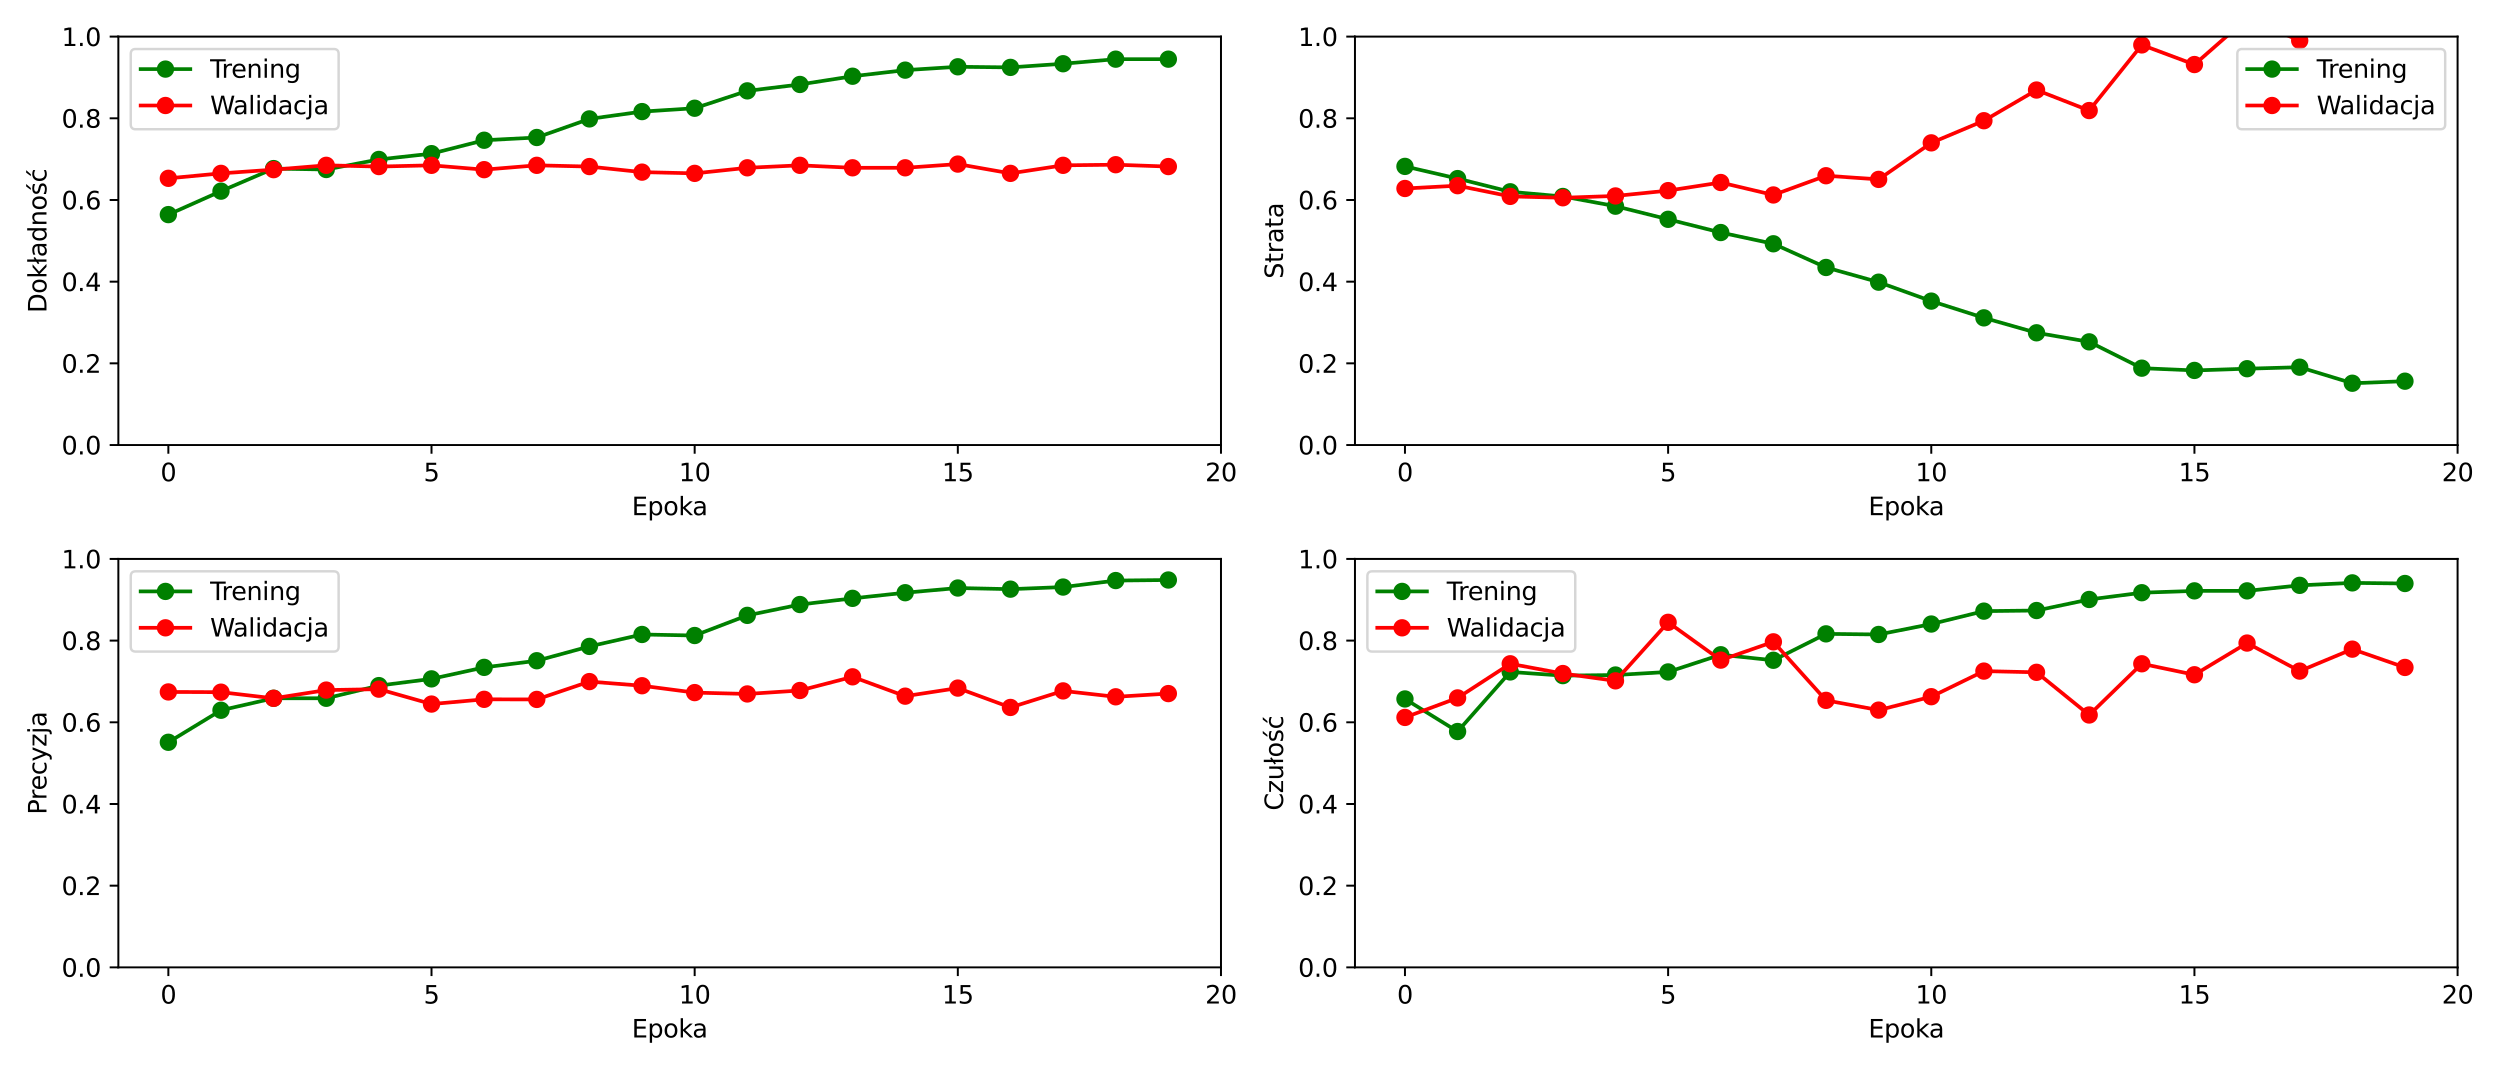 <?xml version="1.0" encoding="utf-8" standalone="no"?>
<!DOCTYPE svg PUBLIC "-//W3C//DTD SVG 1.1//EN"
  "http://www.w3.org/Graphics/SVG/1.1/DTD/svg11.dtd">
<svg xmlns:xlink="http://www.w3.org/1999/xlink" width="1008pt" height="432pt" viewBox="0 0 1008 432" xmlns="http://www.w3.org/2000/svg" version="1.1">
 <defs>
  <style type="text/css">*{stroke-linejoin: round; stroke-linecap: butt}</style>
 </defs>
 <g id="figure_1">
  <g id="patch_1">
   <path d="M 0 432 
L 1008 432 
L 1008 0 
L 0 0 
z
" style="fill: #ffffff"/>
  </g>
  <g id="axes_1">
   <g id="patch_2">
    <path d="M 47.72 179.44 
L 492.3 179.44 
L 492.3 14.76 
L 47.72 14.76 
z
" style="fill: #ffffff"/>
   </g>
   <g id="matplotlib.axis_1">
    <g id="xtick_1">
     <g id="line2d_1">
      <defs>
       <path id="m93778650ce" d="M 0 0 
L 0 3.5 
" style="stroke: #000000; stroke-width: 0.8"/>
      </defs>
      <g>
       <use xlink:href="#m93778650ce" x="67.88" y="179.44" style="stroke: #000000; stroke-width: 0.8"/>
      </g>
     </g>
     <g id="text_1">
      <!-- 0 -->
      <g transform="translate(64.699 194.038) scale(0.1 -0.1)">
       <defs>
        <path id="DejaVuSans-30" d="M 2034 4250 
Q 1547 4250 1301 3770 
Q 1056 3291 1056 2328 
Q 1056 1369 1301 889 
Q 1547 409 2034 409 
Q 2525 409 2770 889 
Q 3016 1369 3016 2328 
Q 3016 3291 2770 3770 
Q 2525 4250 2034 4250 
z
M 2034 4750 
Q 2819 4750 3233 4129 
Q 3647 3509 3647 2328 
Q 3647 1150 3233 529 
Q 2819 -91 2034 -91 
Q 1250 -91 836 529 
Q 422 1150 422 2328 
Q 422 3509 836 4129 
Q 1250 4750 2034 4750 
z
" transform="scale(0.016)"/>
       </defs>
       <use xlink:href="#DejaVuSans-30"/>
      </g>
     </g>
    </g>
    <g id="xtick_2">
     <g id="line2d_2">
      <g>
       <use xlink:href="#m93778650ce" x="173.985" y="179.44" style="stroke: #000000; stroke-width: 0.8"/>
      </g>
     </g>
     <g id="text_2">
      <!-- 5 -->
      <g transform="translate(170.804 194.038) scale(0.1 -0.1)">
       <defs>
        <path id="DejaVuSans-35" d="M 691 4666 
L 3169 4666 
L 3169 4134 
L 1269 4134 
L 1269 2991 
Q 1406 3038 1543 3061 
Q 1681 3084 1819 3084 
Q 2600 3084 3056 2656 
Q 3513 2228 3513 1497 
Q 3513 744 3044 326 
Q 2575 -91 1722 -91 
Q 1428 -91 1123 -41 
Q 819 9 494 109 
L 494 744 
Q 775 591 1075 516 
Q 1375 441 1709 441 
Q 2250 441 2565 725 
Q 2881 1009 2881 1497 
Q 2881 1984 2565 2268 
Q 2250 2553 1709 2553 
Q 1456 2553 1204 2497 
Q 953 2441 691 2322 
L 691 4666 
z
" transform="scale(0.016)"/>
       </defs>
       <use xlink:href="#DejaVuSans-35"/>
      </g>
     </g>
    </g>
    <g id="xtick_3">
     <g id="line2d_3">
      <g>
       <use xlink:href="#m93778650ce" x="280.09" y="179.44" style="stroke: #000000; stroke-width: 0.8"/>
      </g>
     </g>
     <g id="text_3">
      <!-- 10 -->
      <g transform="translate(273.727 194.038) scale(0.1 -0.1)">
       <defs>
        <path id="DejaVuSans-31" d="M 794 531 
L 1825 531 
L 1825 4091 
L 703 3866 
L 703 4441 
L 1819 4666 
L 2450 4666 
L 2450 531 
L 3481 531 
L 3481 0 
L 794 0 
L 794 531 
z
" transform="scale(0.016)"/>
       </defs>
       <use xlink:href="#DejaVuSans-31"/>
       <use xlink:href="#DejaVuSans-30" x="63.623"/>
      </g>
     </g>
    </g>
    <g id="xtick_4">
     <g id="line2d_4">
      <g>
       <use xlink:href="#m93778650ce" x="386.195" y="179.44" style="stroke: #000000; stroke-width: 0.8"/>
      </g>
     </g>
     <g id="text_4">
      <!-- 15 -->
      <g transform="translate(379.832 194.038) scale(0.1 -0.1)">
       <use xlink:href="#DejaVuSans-31"/>
       <use xlink:href="#DejaVuSans-35" x="63.623"/>
      </g>
     </g>
    </g>
    <g id="xtick_5">
     <g id="line2d_5">
      <g>
       <use xlink:href="#m93778650ce" x="492.3" y="179.44" style="stroke: #000000; stroke-width: 0.8"/>
      </g>
     </g>
     <g id="text_5">
      <!-- 20 -->
      <g transform="translate(485.938 194.038) scale(0.1 -0.1)">
       <defs>
        <path id="DejaVuSans-32" d="M 1228 531 
L 3431 531 
L 3431 0 
L 469 0 
L 469 531 
Q 828 903 1448 1529 
Q 2069 2156 2228 2338 
Q 2531 2678 2651 2914 
Q 2772 3150 2772 3378 
Q 2772 3750 2511 3984 
Q 2250 4219 1831 4219 
Q 1534 4219 1204 4116 
Q 875 4013 500 3803 
L 500 4441 
Q 881 4594 1212 4672 
Q 1544 4750 1819 4750 
Q 2544 4750 2975 4387 
Q 3406 4025 3406 3419 
Q 3406 3131 3298 2873 
Q 3191 2616 2906 2266 
Q 2828 2175 2409 1742 
Q 1991 1309 1228 531 
z
" transform="scale(0.016)"/>
       </defs>
       <use xlink:href="#DejaVuSans-32"/>
       <use xlink:href="#DejaVuSans-30" x="63.623"/>
      </g>
     </g>
    </g>
    <g id="text_6">
     <!-- Epoka -->
     <g transform="translate(254.745 207.717) scale(0.1 -0.1)">
      <defs>
       <path id="DejaVuSans-45" d="M 628 4666 
L 3578 4666 
L 3578 4134 
L 1259 4134 
L 1259 2753 
L 3481 2753 
L 3481 2222 
L 1259 2222 
L 1259 531 
L 3634 531 
L 3634 0 
L 628 0 
L 628 4666 
z
" transform="scale(0.016)"/>
       <path id="DejaVuSans-70" d="M 1159 525 
L 1159 -1331 
L 581 -1331 
L 581 3500 
L 1159 3500 
L 1159 2969 
Q 1341 3281 1617 3432 
Q 1894 3584 2278 3584 
Q 2916 3584 3314 3078 
Q 3713 2572 3713 1747 
Q 3713 922 3314 415 
Q 2916 -91 2278 -91 
Q 1894 -91 1617 61 
Q 1341 213 1159 525 
z
M 3116 1747 
Q 3116 2381 2855 2742 
Q 2594 3103 2138 3103 
Q 1681 3103 1420 2742 
Q 1159 2381 1159 1747 
Q 1159 1113 1420 752 
Q 1681 391 2138 391 
Q 2594 391 2855 752 
Q 3116 1113 3116 1747 
z
" transform="scale(0.016)"/>
       <path id="DejaVuSans-6f" d="M 1959 3097 
Q 1497 3097 1228 2736 
Q 959 2375 959 1747 
Q 959 1119 1226 758 
Q 1494 397 1959 397 
Q 2419 397 2687 759 
Q 2956 1122 2956 1747 
Q 2956 2369 2687 2733 
Q 2419 3097 1959 3097 
z
M 1959 3584 
Q 2709 3584 3137 3096 
Q 3566 2609 3566 1747 
Q 3566 888 3137 398 
Q 2709 -91 1959 -91 
Q 1206 -91 779 398 
Q 353 888 353 1747 
Q 353 2609 779 3096 
Q 1206 3584 1959 3584 
z
" transform="scale(0.016)"/>
       <path id="DejaVuSans-6b" d="M 581 4863 
L 1159 4863 
L 1159 1991 
L 2875 3500 
L 3609 3500 
L 1753 1863 
L 3688 0 
L 2938 0 
L 1159 1709 
L 1159 0 
L 581 0 
L 581 4863 
z
" transform="scale(0.016)"/>
       <path id="DejaVuSans-61" d="M 2194 1759 
Q 1497 1759 1228 1600 
Q 959 1441 959 1056 
Q 959 750 1161 570 
Q 1363 391 1709 391 
Q 2188 391 2477 730 
Q 2766 1069 2766 1631 
L 2766 1759 
L 2194 1759 
z
M 3341 1997 
L 3341 0 
L 2766 0 
L 2766 531 
Q 2569 213 2275 61 
Q 1981 -91 1556 -91 
Q 1019 -91 701 211 
Q 384 513 384 1019 
Q 384 1609 779 1909 
Q 1175 2209 1959 2209 
L 2766 2209 
L 2766 2266 
Q 2766 2663 2505 2880 
Q 2244 3097 1772 3097 
Q 1472 3097 1187 3025 
Q 903 2953 641 2809 
L 641 3341 
Q 956 3463 1253 3523 
Q 1550 3584 1831 3584 
Q 2591 3584 2966 3190 
Q 3341 2797 3341 1997 
z
" transform="scale(0.016)"/>
      </defs>
      <use xlink:href="#DejaVuSans-45"/>
      <use xlink:href="#DejaVuSans-70" x="63.184"/>
      <use xlink:href="#DejaVuSans-6f" x="126.66"/>
      <use xlink:href="#DejaVuSans-6b" x="187.842"/>
      <use xlink:href="#DejaVuSans-61" x="244.002"/>
     </g>
    </g>
   </g>
   <g id="matplotlib.axis_2">
    <g id="ytick_1">
     <g id="line2d_6">
      <defs>
       <path id="m3519b00735" d="M 0 0 
L -3.5 0 
" style="stroke: #000000; stroke-width: 0.8"/>
      </defs>
      <g>
       <use xlink:href="#m3519b00735" x="47.72" y="179.44" style="stroke: #000000; stroke-width: 0.8"/>
      </g>
     </g>
     <g id="text_7">
      <!-- 0.0 -->
      <g transform="translate(24.817 183.239) scale(0.1 -0.1)">
       <defs>
        <path id="DejaVuSans-2e" d="M 684 794 
L 1344 794 
L 1344 0 
L 684 0 
L 684 794 
z
" transform="scale(0.016)"/>
       </defs>
       <use xlink:href="#DejaVuSans-30"/>
       <use xlink:href="#DejaVuSans-2e" x="63.623"/>
       <use xlink:href="#DejaVuSans-30" x="95.41"/>
      </g>
     </g>
    </g>
    <g id="ytick_2">
     <g id="line2d_7">
      <g>
       <use xlink:href="#m3519b00735" x="47.72" y="146.504" style="stroke: #000000; stroke-width: 0.8"/>
      </g>
     </g>
     <g id="text_8">
      <!-- 0.2 -->
      <g transform="translate(24.817 150.303) scale(0.1 -0.1)">
       <use xlink:href="#DejaVuSans-30"/>
       <use xlink:href="#DejaVuSans-2e" x="63.623"/>
       <use xlink:href="#DejaVuSans-32" x="95.41"/>
      </g>
     </g>
    </g>
    <g id="ytick_3">
     <g id="line2d_8">
      <g>
       <use xlink:href="#m3519b00735" x="47.72" y="113.568" style="stroke: #000000; stroke-width: 0.8"/>
      </g>
     </g>
     <g id="text_9">
      <!-- 0.4 -->
      <g transform="translate(24.817 117.367) scale(0.1 -0.1)">
       <defs>
        <path id="DejaVuSans-34" d="M 2419 4116 
L 825 1625 
L 2419 1625 
L 2419 4116 
z
M 2253 4666 
L 3047 4666 
L 3047 1625 
L 3713 1625 
L 3713 1100 
L 3047 1100 
L 3047 0 
L 2419 0 
L 2419 1100 
L 313 1100 
L 313 1709 
L 2253 4666 
z
" transform="scale(0.016)"/>
       </defs>
       <use xlink:href="#DejaVuSans-30"/>
       <use xlink:href="#DejaVuSans-2e" x="63.623"/>
       <use xlink:href="#DejaVuSans-34" x="95.41"/>
      </g>
     </g>
    </g>
    <g id="ytick_4">
     <g id="line2d_9">
      <g>
       <use xlink:href="#m3519b00735" x="47.72" y="80.632" style="stroke: #000000; stroke-width: 0.8"/>
      </g>
     </g>
     <g id="text_10">
      <!-- 0.6 -->
      <g transform="translate(24.817 84.431) scale(0.1 -0.1)">
       <defs>
        <path id="DejaVuSans-36" d="M 2113 2584 
Q 1688 2584 1439 2293 
Q 1191 2003 1191 1497 
Q 1191 994 1439 701 
Q 1688 409 2113 409 
Q 2538 409 2786 701 
Q 3034 994 3034 1497 
Q 3034 2003 2786 2293 
Q 2538 2584 2113 2584 
z
M 3366 4563 
L 3366 3988 
Q 3128 4100 2886 4159 
Q 2644 4219 2406 4219 
Q 1781 4219 1451 3797 
Q 1122 3375 1075 2522 
Q 1259 2794 1537 2939 
Q 1816 3084 2150 3084 
Q 2853 3084 3261 2657 
Q 3669 2231 3669 1497 
Q 3669 778 3244 343 
Q 2819 -91 2113 -91 
Q 1303 -91 875 529 
Q 447 1150 447 2328 
Q 447 3434 972 4092 
Q 1497 4750 2381 4750 
Q 2619 4750 2861 4703 
Q 3103 4656 3366 4563 
z
" transform="scale(0.016)"/>
       </defs>
       <use xlink:href="#DejaVuSans-30"/>
       <use xlink:href="#DejaVuSans-2e" x="63.623"/>
       <use xlink:href="#DejaVuSans-36" x="95.41"/>
      </g>
     </g>
    </g>
    <g id="ytick_5">
     <g id="line2d_10">
      <g>
       <use xlink:href="#m3519b00735" x="47.72" y="47.696" style="stroke: #000000; stroke-width: 0.8"/>
      </g>
     </g>
     <g id="text_11">
      <!-- 0.8 -->
      <g transform="translate(24.817 51.495) scale(0.1 -0.1)">
       <defs>
        <path id="DejaVuSans-38" d="M 2034 2216 
Q 1584 2216 1326 1975 
Q 1069 1734 1069 1313 
Q 1069 891 1326 650 
Q 1584 409 2034 409 
Q 2484 409 2743 651 
Q 3003 894 3003 1313 
Q 3003 1734 2745 1975 
Q 2488 2216 2034 2216 
z
M 1403 2484 
Q 997 2584 770 2862 
Q 544 3141 544 3541 
Q 544 4100 942 4425 
Q 1341 4750 2034 4750 
Q 2731 4750 3128 4425 
Q 3525 4100 3525 3541 
Q 3525 3141 3298 2862 
Q 3072 2584 2669 2484 
Q 3125 2378 3379 2068 
Q 3634 1759 3634 1313 
Q 3634 634 3220 271 
Q 2806 -91 2034 -91 
Q 1263 -91 848 271 
Q 434 634 434 1313 
Q 434 1759 690 2068 
Q 947 2378 1403 2484 
z
M 1172 3481 
Q 1172 3119 1398 2916 
Q 1625 2713 2034 2713 
Q 2441 2713 2670 2916 
Q 2900 3119 2900 3481 
Q 2900 3844 2670 4047 
Q 2441 4250 2034 4250 
Q 1625 4250 1398 4047 
Q 1172 3844 1172 3481 
z
" transform="scale(0.016)"/>
       </defs>
       <use xlink:href="#DejaVuSans-30"/>
       <use xlink:href="#DejaVuSans-2e" x="63.623"/>
       <use xlink:href="#DejaVuSans-38" x="95.41"/>
      </g>
     </g>
    </g>
    <g id="ytick_6">
     <g id="line2d_11">
      <g>
       <use xlink:href="#m3519b00735" x="47.72" y="14.76" style="stroke: #000000; stroke-width: 0.8"/>
      </g>
     </g>
     <g id="text_12">
      <!-- 1.0 -->
      <g transform="translate(24.817 18.559) scale(0.1 -0.1)">
       <use xlink:href="#DejaVuSans-31"/>
       <use xlink:href="#DejaVuSans-2e" x="63.623"/>
       <use xlink:href="#DejaVuSans-30" x="95.41"/>
      </g>
     </g>
    </g>
    <g id="text_13">
     <!-- Dokładność -->
     <g transform="translate(18.737 126.146) rotate(-90) scale(0.1 -0.1)">
      <defs>
       <path id="DejaVuSans-44" d="M 1259 4147 
L 1259 519 
L 2022 519 
Q 2988 519 3436 956 
Q 3884 1394 3884 2338 
Q 3884 3275 3436 3711 
Q 2988 4147 2022 4147 
L 1259 4147 
z
M 628 4666 
L 1925 4666 
Q 3281 4666 3915 4102 
Q 4550 3538 4550 2338 
Q 4550 1131 3912 565 
Q 3275 0 1925 0 
L 628 0 
L 628 4666 
z
" transform="scale(0.016)"/>
       <path id="DejaVuSans-142" d="M 622 4863 
L 1197 4863 
L 1197 2981 
L 1588 3263 
L 1825 2931 
L 1197 2491 
L 1197 0 
L 622 0 
L 622 2081 
L 238 1806 
L 6 2138 
L 622 2578 
L 622 4863 
z
" transform="scale(0.016)"/>
       <path id="DejaVuSans-64" d="M 2906 2969 
L 2906 4863 
L 3481 4863 
L 3481 0 
L 2906 0 
L 2906 525 
Q 2725 213 2448 61 
Q 2172 -91 1784 -91 
Q 1150 -91 751 415 
Q 353 922 353 1747 
Q 353 2572 751 3078 
Q 1150 3584 1784 3584 
Q 2172 3584 2448 3432 
Q 2725 3281 2906 2969 
z
M 947 1747 
Q 947 1113 1208 752 
Q 1469 391 1925 391 
Q 2381 391 2643 752 
Q 2906 1113 2906 1747 
Q 2906 2381 2643 2742 
Q 2381 3103 1925 3103 
Q 1469 3103 1208 2742 
Q 947 2381 947 1747 
z
" transform="scale(0.016)"/>
       <path id="DejaVuSans-6e" d="M 3513 2113 
L 3513 0 
L 2938 0 
L 2938 2094 
Q 2938 2591 2744 2837 
Q 2550 3084 2163 3084 
Q 1697 3084 1428 2787 
Q 1159 2491 1159 1978 
L 1159 0 
L 581 0 
L 581 3500 
L 1159 3500 
L 1159 2956 
Q 1366 3272 1645 3428 
Q 1925 3584 2291 3584 
Q 2894 3584 3203 3211 
Q 3513 2838 3513 2113 
z
" transform="scale(0.016)"/>
       <path id="DejaVuSans-15b" d="M 2242 5119 
L 2864 5119 
L 1846 3944 
L 1367 3944 
L 2242 5119 
z
M 2834 3397 
L 2834 2853 
Q 2591 2978 2328 3040 
Q 2066 3103 1784 3103 
Q 1356 3103 1142 2972 
Q 928 2841 928 2578 
Q 928 2378 1081 2264 
Q 1234 2150 1697 2047 
L 1894 2003 
Q 2506 1872 2764 1633 
Q 3022 1394 3022 966 
Q 3022 478 2636 193 
Q 2250 -91 1575 -91 
Q 1294 -91 989 -36 
Q 684 19 347 128 
L 347 722 
Q 666 556 975 473 
Q 1284 391 1588 391 
Q 1994 391 2212 530 
Q 2431 669 2431 922 
Q 2431 1156 2273 1281 
Q 2116 1406 1581 1522 
L 1381 1569 
Q 847 1681 609 1914 
Q 372 2147 372 2553 
Q 372 3047 722 3315 
Q 1072 3584 1716 3584 
Q 2034 3584 2315 3537 
Q 2597 3491 2834 3397 
z
" transform="scale(0.016)"/>
       <path id="DejaVuSans-107" d="M 3122 3366 
L 3122 2828 
Q 2878 2963 2633 3030 
Q 2388 3097 2138 3097 
Q 1578 3097 1268 2742 
Q 959 2388 959 1747 
Q 959 1106 1268 751 
Q 1578 397 2138 397 
Q 2388 397 2633 464 
Q 2878 531 3122 666 
L 3122 134 
Q 2881 22 2623 -34 
Q 2366 -91 2075 -91 
Q 1284 -91 818 406 
Q 353 903 353 1747 
Q 353 2603 823 3093 
Q 1294 3584 2113 3584 
Q 2378 3584 2631 3529 
Q 2884 3475 3122 3366 
z
M 2466 5119 
L 3088 5119 
L 2070 3944 
L 1591 3944 
L 2466 5119 
z
" transform="scale(0.016)"/>
      </defs>
      <use xlink:href="#DejaVuSans-44"/>
      <use xlink:href="#DejaVuSans-6f" x="77.002"/>
      <use xlink:href="#DejaVuSans-6b" x="138.184"/>
      <use xlink:href="#DejaVuSans-142" x="196.094"/>
      <use xlink:href="#DejaVuSans-61" x="224.512"/>
      <use xlink:href="#DejaVuSans-64" x="285.791"/>
      <use xlink:href="#DejaVuSans-6e" x="349.268"/>
      <use xlink:href="#DejaVuSans-6f" x="412.646"/>
      <use xlink:href="#DejaVuSans-15b" x="473.828"/>
      <use xlink:href="#DejaVuSans-107" x="525.928"/>
     </g>
    </g>
   </g>
   <g id="line2d_12">
    <path d="M 67.88 86.531 
L 89.101 77.068 
L 110.322 67.974 
L 131.543 68.342 
L 152.764 64.287 
L 173.985 61.952 
L 195.206 56.544 
L 216.427 55.438 
L 237.648 47.942 
L 258.869 44.992 
L 280.09 43.64 
L 301.311 36.635 
L 322.532 34.055 
L 343.753 30.736 
L 364.974 28.279 
L 386.195 26.927 
L 407.416 27.172 
L 428.637 25.698 
L 449.858 23.854 
L 471.079 23.854 
" clip-path="url(#pe073a44b1d)" style="fill: none; stroke: #008000; stroke-width: 1.5; stroke-linecap: square"/>
    <defs>
     <path id="m0f403fe407" d="M 0 3 
C 0.796 3 1.559 2.684 2.121 2.121 
C 2.684 1.559 3 0.796 3 0 
C 3 -0.796 2.684 -1.559 2.121 -2.121 
C 1.559 -2.684 0.796 -3 0 -3 
C -0.796 -3 -1.559 -2.684 -2.121 -2.121 
C -2.684 -1.559 -3 -0.796 -3 0 
C -3 0.796 -2.684 1.559 -2.121 2.121 
C -1.559 2.684 -0.796 3 0 3 
z
" style="stroke: #008000"/>
    </defs>
    <g clip-path="url(#pe073a44b1d)">
     <use xlink:href="#m0f403fe407" x="67.88" y="86.531" style="fill: #008000; stroke: #008000"/>
     <use xlink:href="#m0f403fe407" x="89.101" y="77.068" style="fill: #008000; stroke: #008000"/>
     <use xlink:href="#m0f403fe407" x="110.322" y="67.974" style="fill: #008000; stroke: #008000"/>
     <use xlink:href="#m0f403fe407" x="131.543" y="68.342" style="fill: #008000; stroke: #008000"/>
     <use xlink:href="#m0f403fe407" x="152.764" y="64.287" style="fill: #008000; stroke: #008000"/>
     <use xlink:href="#m0f403fe407" x="173.985" y="61.952" style="fill: #008000; stroke: #008000"/>
     <use xlink:href="#m0f403fe407" x="195.206" y="56.544" style="fill: #008000; stroke: #008000"/>
     <use xlink:href="#m0f403fe407" x="216.427" y="55.438" style="fill: #008000; stroke: #008000"/>
     <use xlink:href="#m0f403fe407" x="237.648" y="47.942" style="fill: #008000; stroke: #008000"/>
     <use xlink:href="#m0f403fe407" x="258.869" y="44.992" style="fill: #008000; stroke: #008000"/>
     <use xlink:href="#m0f403fe407" x="280.09" y="43.64" style="fill: #008000; stroke: #008000"/>
     <use xlink:href="#m0f403fe407" x="301.311" y="36.635" style="fill: #008000; stroke: #008000"/>
     <use xlink:href="#m0f403fe407" x="322.532" y="34.055" style="fill: #008000; stroke: #008000"/>
     <use xlink:href="#m0f403fe407" x="343.753" y="30.736" style="fill: #008000; stroke: #008000"/>
     <use xlink:href="#m0f403fe407" x="364.974" y="28.279" style="fill: #008000; stroke: #008000"/>
     <use xlink:href="#m0f403fe407" x="386.195" y="26.927" style="fill: #008000; stroke: #008000"/>
     <use xlink:href="#m0f403fe407" x="407.416" y="27.172" style="fill: #008000; stroke: #008000"/>
     <use xlink:href="#m0f403fe407" x="428.637" y="25.698" style="fill: #008000; stroke: #008000"/>
     <use xlink:href="#m0f403fe407" x="449.858" y="23.854" style="fill: #008000; stroke: #008000"/>
     <use xlink:href="#m0f403fe407" x="471.079" y="23.854" style="fill: #008000; stroke: #008000"/>
    </g>
   </g>
   <g id="line2d_13">
    <path d="M 67.88 71.899 
L 89.101 69.903 
L 110.322 68.406 
L 131.543 66.659 
L 152.764 67.158 
L 173.985 66.659 
L 195.206 68.406 
L 216.427 66.659 
L 237.648 67.158 
L 258.869 69.404 
L 280.09 69.903 
L 301.311 67.657 
L 322.532 66.659 
L 343.753 67.657 
L 364.974 67.657 
L 386.195 66.16 
L 407.416 69.903 
L 428.637 66.659 
L 449.858 66.41 
L 471.079 67.158 
" clip-path="url(#pe073a44b1d)" style="fill: none; stroke: #ff0000; stroke-width: 1.5; stroke-linecap: square"/>
    <defs>
     <path id="m50a7a9ed12" d="M 0 3 
C 0.796 3 1.559 2.684 2.121 2.121 
C 2.684 1.559 3 0.796 3 0 
C 3 -0.796 2.684 -1.559 2.121 -2.121 
C 1.559 -2.684 0.796 -3 0 -3 
C -0.796 -3 -1.559 -2.684 -2.121 -2.121 
C -2.684 -1.559 -3 -0.796 -3 0 
C -3 0.796 -2.684 1.559 -2.121 2.121 
C -1.559 2.684 -0.796 3 0 3 
z
" style="stroke: #ff0000"/>
    </defs>
    <g clip-path="url(#pe073a44b1d)">
     <use xlink:href="#m50a7a9ed12" x="67.88" y="71.899" style="fill: #ff0000; stroke: #ff0000"/>
     <use xlink:href="#m50a7a9ed12" x="89.101" y="69.903" style="fill: #ff0000; stroke: #ff0000"/>
     <use xlink:href="#m50a7a9ed12" x="110.322" y="68.406" style="fill: #ff0000; stroke: #ff0000"/>
     <use xlink:href="#m50a7a9ed12" x="131.543" y="66.659" style="fill: #ff0000; stroke: #ff0000"/>
     <use xlink:href="#m50a7a9ed12" x="152.764" y="67.158" style="fill: #ff0000; stroke: #ff0000"/>
     <use xlink:href="#m50a7a9ed12" x="173.985" y="66.659" style="fill: #ff0000; stroke: #ff0000"/>
     <use xlink:href="#m50a7a9ed12" x="195.206" y="68.406" style="fill: #ff0000; stroke: #ff0000"/>
     <use xlink:href="#m50a7a9ed12" x="216.427" y="66.659" style="fill: #ff0000; stroke: #ff0000"/>
     <use xlink:href="#m50a7a9ed12" x="237.648" y="67.158" style="fill: #ff0000; stroke: #ff0000"/>
     <use xlink:href="#m50a7a9ed12" x="258.869" y="69.404" style="fill: #ff0000; stroke: #ff0000"/>
     <use xlink:href="#m50a7a9ed12" x="280.09" y="69.903" style="fill: #ff0000; stroke: #ff0000"/>
     <use xlink:href="#m50a7a9ed12" x="301.311" y="67.657" style="fill: #ff0000; stroke: #ff0000"/>
     <use xlink:href="#m50a7a9ed12" x="322.532" y="66.659" style="fill: #ff0000; stroke: #ff0000"/>
     <use xlink:href="#m50a7a9ed12" x="343.753" y="67.657" style="fill: #ff0000; stroke: #ff0000"/>
     <use xlink:href="#m50a7a9ed12" x="364.974" y="67.657" style="fill: #ff0000; stroke: #ff0000"/>
     <use xlink:href="#m50a7a9ed12" x="386.195" y="66.16" style="fill: #ff0000; stroke: #ff0000"/>
     <use xlink:href="#m50a7a9ed12" x="407.416" y="69.903" style="fill: #ff0000; stroke: #ff0000"/>
     <use xlink:href="#m50a7a9ed12" x="428.637" y="66.659" style="fill: #ff0000; stroke: #ff0000"/>
     <use xlink:href="#m50a7a9ed12" x="449.858" y="66.41" style="fill: #ff0000; stroke: #ff0000"/>
     <use xlink:href="#m50a7a9ed12" x="471.079" y="67.158" style="fill: #ff0000; stroke: #ff0000"/>
    </g>
   </g>
   <g id="patch_3">
    <path d="M 47.72 179.44 
L 47.72 14.76 
" style="fill: none; stroke: #000000; stroke-width: 0.8; stroke-linejoin: miter; stroke-linecap: square"/>
   </g>
   <g id="patch_4">
    <path d="M 492.3 179.44 
L 492.3 14.76 
" style="fill: none; stroke: #000000; stroke-width: 0.8; stroke-linejoin: miter; stroke-linecap: square"/>
   </g>
   <g id="patch_5">
    <path d="M 47.72 179.44 
L 492.3 179.44 
" style="fill: none; stroke: #000000; stroke-width: 0.8; stroke-linejoin: miter; stroke-linecap: square"/>
   </g>
   <g id="patch_6">
    <path d="M 47.72 14.76 
L 492.3 14.76 
" style="fill: none; stroke: #000000; stroke-width: 0.8; stroke-linejoin: miter; stroke-linecap: square"/>
   </g>
   <g id="legend_1">
    <g id="patch_7">
     <path d="M 54.72 52.116 
L 134.536 52.116 
Q 136.536 52.116 136.536 50.116 
L 136.536 21.76 
Q 136.536 19.76 134.536 19.76 
L 54.72 19.76 
Q 52.72 19.76 52.72 21.76 
L 52.72 50.116 
Q 52.72 52.116 54.72 52.116 
z
" style="fill: #ffffff; opacity: 0.8; stroke: #cccccc; stroke-linejoin: miter"/>
    </g>
    <g id="line2d_14">
     <path d="M 56.72 27.858 
L 66.72 27.858 
L 76.72 27.858 
" style="fill: none; stroke: #008000; stroke-width: 1.5; stroke-linecap: square"/>
     <g>
      <use xlink:href="#m0f403fe407" x="66.72" y="27.858" style="fill: #008000; stroke: #008000"/>
     </g>
    </g>
    <g id="text_14">
     <!-- Trening -->
     <g transform="translate(84.72 31.358) scale(0.1 -0.1)">
      <defs>
       <path id="DejaVuSans-54" d="M -19 4666 
L 3928 4666 
L 3928 4134 
L 2272 4134 
L 2272 0 
L 1638 0 
L 1638 4134 
L -19 4134 
L -19 4666 
z
" transform="scale(0.016)"/>
       <path id="DejaVuSans-72" d="M 2631 2963 
Q 2534 3019 2420 3045 
Q 2306 3072 2169 3072 
Q 1681 3072 1420 2755 
Q 1159 2438 1159 1844 
L 1159 0 
L 581 0 
L 581 3500 
L 1159 3500 
L 1159 2956 
Q 1341 3275 1631 3429 
Q 1922 3584 2338 3584 
Q 2397 3584 2469 3576 
Q 2541 3569 2628 3553 
L 2631 2963 
z
" transform="scale(0.016)"/>
       <path id="DejaVuSans-65" d="M 3597 1894 
L 3597 1613 
L 953 1613 
Q 991 1019 1311 708 
Q 1631 397 2203 397 
Q 2534 397 2845 478 
Q 3156 559 3463 722 
L 3463 178 
Q 3153 47 2828 -22 
Q 2503 -91 2169 -91 
Q 1331 -91 842 396 
Q 353 884 353 1716 
Q 353 2575 817 3079 
Q 1281 3584 2069 3584 
Q 2775 3584 3186 3129 
Q 3597 2675 3597 1894 
z
M 3022 2063 
Q 3016 2534 2758 2815 
Q 2500 3097 2075 3097 
Q 1594 3097 1305 2825 
Q 1016 2553 972 2059 
L 3022 2063 
z
" transform="scale(0.016)"/>
       <path id="DejaVuSans-69" d="M 603 3500 
L 1178 3500 
L 1178 0 
L 603 0 
L 603 3500 
z
M 603 4863 
L 1178 4863 
L 1178 4134 
L 603 4134 
L 603 4863 
z
" transform="scale(0.016)"/>
       <path id="DejaVuSans-67" d="M 2906 1791 
Q 2906 2416 2648 2759 
Q 2391 3103 1925 3103 
Q 1463 3103 1205 2759 
Q 947 2416 947 1791 
Q 947 1169 1205 825 
Q 1463 481 1925 481 
Q 2391 481 2648 825 
Q 2906 1169 2906 1791 
z
M 3481 434 
Q 3481 -459 3084 -895 
Q 2688 -1331 1869 -1331 
Q 1566 -1331 1297 -1286 
Q 1028 -1241 775 -1147 
L 775 -588 
Q 1028 -725 1275 -790 
Q 1522 -856 1778 -856 
Q 2344 -856 2625 -561 
Q 2906 -266 2906 331 
L 2906 616 
Q 2728 306 2450 153 
Q 2172 0 1784 0 
Q 1141 0 747 490 
Q 353 981 353 1791 
Q 353 2603 747 3093 
Q 1141 3584 1784 3584 
Q 2172 3584 2450 3431 
Q 2728 3278 2906 2969 
L 2906 3500 
L 3481 3500 
L 3481 434 
z
" transform="scale(0.016)"/>
      </defs>
      <use xlink:href="#DejaVuSans-54"/>
      <use xlink:href="#DejaVuSans-72" x="46.334"/>
      <use xlink:href="#DejaVuSans-65" x="85.197"/>
      <use xlink:href="#DejaVuSans-6e" x="146.721"/>
      <use xlink:href="#DejaVuSans-69" x="210.1"/>
      <use xlink:href="#DejaVuSans-6e" x="237.883"/>
      <use xlink:href="#DejaVuSans-67" x="301.262"/>
     </g>
    </g>
    <g id="line2d_15">
     <path d="M 56.72 42.537 
L 66.72 42.537 
L 76.72 42.537 
" style="fill: none; stroke: #ff0000; stroke-width: 1.5; stroke-linecap: square"/>
     <g>
      <use xlink:href="#m50a7a9ed12" x="66.72" y="42.537" style="fill: #ff0000; stroke: #ff0000"/>
     </g>
    </g>
    <g id="text_15">
     <!-- Walidacja -->
     <g transform="translate(84.72 46.037) scale(0.1 -0.1)">
      <defs>
       <path id="DejaVuSans-57" d="M 213 4666 
L 850 4666 
L 1831 722 
L 2809 4666 
L 3519 4666 
L 4500 722 
L 5478 4666 
L 6119 4666 
L 4947 0 
L 4153 0 
L 3169 4050 
L 2175 0 
L 1381 0 
L 213 4666 
z
" transform="scale(0.016)"/>
       <path id="DejaVuSans-6c" d="M 603 4863 
L 1178 4863 
L 1178 0 
L 603 0 
L 603 4863 
z
" transform="scale(0.016)"/>
       <path id="DejaVuSans-63" d="M 3122 3366 
L 3122 2828 
Q 2878 2963 2633 3030 
Q 2388 3097 2138 3097 
Q 1578 3097 1268 2742 
Q 959 2388 959 1747 
Q 959 1106 1268 751 
Q 1578 397 2138 397 
Q 2388 397 2633 464 
Q 2878 531 3122 666 
L 3122 134 
Q 2881 22 2623 -34 
Q 2366 -91 2075 -91 
Q 1284 -91 818 406 
Q 353 903 353 1747 
Q 353 2603 823 3093 
Q 1294 3584 2113 3584 
Q 2378 3584 2631 3529 
Q 2884 3475 3122 3366 
z
" transform="scale(0.016)"/>
       <path id="DejaVuSans-6a" d="M 603 3500 
L 1178 3500 
L 1178 -63 
Q 1178 -731 923 -1031 
Q 669 -1331 103 -1331 
L -116 -1331 
L -116 -844 
L 38 -844 
Q 366 -844 484 -692 
Q 603 -541 603 -63 
L 603 3500 
z
M 603 4863 
L 1178 4863 
L 1178 4134 
L 603 4134 
L 603 4863 
z
" transform="scale(0.016)"/>
      </defs>
      <use xlink:href="#DejaVuSans-57"/>
      <use xlink:href="#DejaVuSans-61" x="92.502"/>
      <use xlink:href="#DejaVuSans-6c" x="153.781"/>
      <use xlink:href="#DejaVuSans-69" x="181.564"/>
      <use xlink:href="#DejaVuSans-64" x="209.348"/>
      <use xlink:href="#DejaVuSans-61" x="272.824"/>
      <use xlink:href="#DejaVuSans-63" x="334.104"/>
      <use xlink:href="#DejaVuSans-6a" x="389.084"/>
      <use xlink:href="#DejaVuSans-61" x="416.867"/>
     </g>
    </g>
   </g>
  </g>
  <g id="axes_2">
   <g id="patch_8">
    <path d="M 546.32 179.44 
L 990.9 179.44 
L 990.9 14.76 
L 546.32 14.76 
z
" style="fill: #ffffff"/>
   </g>
   <g id="matplotlib.axis_3">
    <g id="xtick_6">
     <g id="line2d_16">
      <g>
       <use xlink:href="#m93778650ce" x="566.48" y="179.44" style="stroke: #000000; stroke-width: 0.8"/>
      </g>
     </g>
     <g id="text_16">
      <!-- 0 -->
      <g transform="translate(563.299 194.038) scale(0.1 -0.1)">
       <use xlink:href="#DejaVuSans-30"/>
      </g>
     </g>
    </g>
    <g id="xtick_7">
     <g id="line2d_17">
      <g>
       <use xlink:href="#m93778650ce" x="672.585" y="179.44" style="stroke: #000000; stroke-width: 0.8"/>
      </g>
     </g>
     <g id="text_17">
      <!-- 5 -->
      <g transform="translate(669.404 194.038) scale(0.1 -0.1)">
       <use xlink:href="#DejaVuSans-35"/>
      </g>
     </g>
    </g>
    <g id="xtick_8">
     <g id="line2d_18">
      <g>
       <use xlink:href="#m93778650ce" x="778.69" y="179.44" style="stroke: #000000; stroke-width: 0.8"/>
      </g>
     </g>
     <g id="text_18">
      <!-- 10 -->
      <g transform="translate(772.327 194.038) scale(0.1 -0.1)">
       <use xlink:href="#DejaVuSans-31"/>
       <use xlink:href="#DejaVuSans-30" x="63.623"/>
      </g>
     </g>
    </g>
    <g id="xtick_9">
     <g id="line2d_19">
      <g>
       <use xlink:href="#m93778650ce" x="884.795" y="179.44" style="stroke: #000000; stroke-width: 0.8"/>
      </g>
     </g>
     <g id="text_19">
      <!-- 15 -->
      <g transform="translate(878.432 194.038) scale(0.1 -0.1)">
       <use xlink:href="#DejaVuSans-31"/>
       <use xlink:href="#DejaVuSans-35" x="63.623"/>
      </g>
     </g>
    </g>
    <g id="xtick_10">
     <g id="line2d_20">
      <g>
       <use xlink:href="#m93778650ce" x="990.9" y="179.44" style="stroke: #000000; stroke-width: 0.8"/>
      </g>
     </g>
     <g id="text_20">
      <!-- 20 -->
      <g transform="translate(984.538 194.038) scale(0.1 -0.1)">
       <use xlink:href="#DejaVuSans-32"/>
       <use xlink:href="#DejaVuSans-30" x="63.623"/>
      </g>
     </g>
    </g>
    <g id="text_21">
     <!-- Epoka -->
     <g transform="translate(753.345 207.717) scale(0.1 -0.1)">
      <use xlink:href="#DejaVuSans-45"/>
      <use xlink:href="#DejaVuSans-70" x="63.184"/>
      <use xlink:href="#DejaVuSans-6f" x="126.66"/>
      <use xlink:href="#DejaVuSans-6b" x="187.842"/>
      <use xlink:href="#DejaVuSans-61" x="244.002"/>
     </g>
    </g>
   </g>
   <g id="matplotlib.axis_4">
    <g id="ytick_7">
     <g id="line2d_21">
      <g>
       <use xlink:href="#m3519b00735" x="546.32" y="179.44" style="stroke: #000000; stroke-width: 0.8"/>
      </g>
     </g>
     <g id="text_22">
      <!-- 0.0 -->
      <g transform="translate(523.417 183.239) scale(0.1 -0.1)">
       <use xlink:href="#DejaVuSans-30"/>
       <use xlink:href="#DejaVuSans-2e" x="63.623"/>
       <use xlink:href="#DejaVuSans-30" x="95.41"/>
      </g>
     </g>
    </g>
    <g id="ytick_8">
     <g id="line2d_22">
      <g>
       <use xlink:href="#m3519b00735" x="546.32" y="146.504" style="stroke: #000000; stroke-width: 0.8"/>
      </g>
     </g>
     <g id="text_23">
      <!-- 0.2 -->
      <g transform="translate(523.417 150.303) scale(0.1 -0.1)">
       <use xlink:href="#DejaVuSans-30"/>
       <use xlink:href="#DejaVuSans-2e" x="63.623"/>
       <use xlink:href="#DejaVuSans-32" x="95.41"/>
      </g>
     </g>
    </g>
    <g id="ytick_9">
     <g id="line2d_23">
      <g>
       <use xlink:href="#m3519b00735" x="546.32" y="113.568" style="stroke: #000000; stroke-width: 0.8"/>
      </g>
     </g>
     <g id="text_24">
      <!-- 0.4 -->
      <g transform="translate(523.417 117.367) scale(0.1 -0.1)">
       <use xlink:href="#DejaVuSans-30"/>
       <use xlink:href="#DejaVuSans-2e" x="63.623"/>
       <use xlink:href="#DejaVuSans-34" x="95.41"/>
      </g>
     </g>
    </g>
    <g id="ytick_10">
     <g id="line2d_24">
      <g>
       <use xlink:href="#m3519b00735" x="546.32" y="80.632" style="stroke: #000000; stroke-width: 0.8"/>
      </g>
     </g>
     <g id="text_25">
      <!-- 0.6 -->
      <g transform="translate(523.417 84.431) scale(0.1 -0.1)">
       <use xlink:href="#DejaVuSans-30"/>
       <use xlink:href="#DejaVuSans-2e" x="63.623"/>
       <use xlink:href="#DejaVuSans-36" x="95.41"/>
      </g>
     </g>
    </g>
    <g id="ytick_11">
     <g id="line2d_25">
      <g>
       <use xlink:href="#m3519b00735" x="546.32" y="47.696" style="stroke: #000000; stroke-width: 0.8"/>
      </g>
     </g>
     <g id="text_26">
      <!-- 0.8 -->
      <g transform="translate(523.417 51.495) scale(0.1 -0.1)">
       <use xlink:href="#DejaVuSans-30"/>
       <use xlink:href="#DejaVuSans-2e" x="63.623"/>
       <use xlink:href="#DejaVuSans-38" x="95.41"/>
      </g>
     </g>
    </g>
    <g id="ytick_12">
     <g id="line2d_26">
      <g>
       <use xlink:href="#m3519b00735" x="546.32" y="14.76" style="stroke: #000000; stroke-width: 0.8"/>
      </g>
     </g>
     <g id="text_27">
      <!-- 1.0 -->
      <g transform="translate(523.417 18.559) scale(0.1 -0.1)">
       <use xlink:href="#DejaVuSans-31"/>
       <use xlink:href="#DejaVuSans-2e" x="63.623"/>
       <use xlink:href="#DejaVuSans-30" x="95.41"/>
      </g>
     </g>
    </g>
    <g id="text_28">
     <!-- Strata -->
     <g transform="translate(517.337 112.378) rotate(-90) scale(0.1 -0.1)">
      <defs>
       <path id="DejaVuSans-53" d="M 3425 4513 
L 3425 3897 
Q 3066 4069 2747 4153 
Q 2428 4238 2131 4238 
Q 1616 4238 1336 4038 
Q 1056 3838 1056 3469 
Q 1056 3159 1242 3001 
Q 1428 2844 1947 2747 
L 2328 2669 
Q 3034 2534 3370 2195 
Q 3706 1856 3706 1288 
Q 3706 609 3251 259 
Q 2797 -91 1919 -91 
Q 1588 -91 1214 -16 
Q 841 59 441 206 
L 441 856 
Q 825 641 1194 531 
Q 1563 422 1919 422 
Q 2459 422 2753 634 
Q 3047 847 3047 1241 
Q 3047 1584 2836 1778 
Q 2625 1972 2144 2069 
L 1759 2144 
Q 1053 2284 737 2584 
Q 422 2884 422 3419 
Q 422 4038 858 4394 
Q 1294 4750 2059 4750 
Q 2388 4750 2728 4690 
Q 3069 4631 3425 4513 
z
" transform="scale(0.016)"/>
       <path id="DejaVuSans-74" d="M 1172 4494 
L 1172 3500 
L 2356 3500 
L 2356 3053 
L 1172 3053 
L 1172 1153 
Q 1172 725 1289 603 
Q 1406 481 1766 481 
L 2356 481 
L 2356 0 
L 1766 0 
Q 1100 0 847 248 
Q 594 497 594 1153 
L 594 3053 
L 172 3053 
L 172 3500 
L 594 3500 
L 594 4494 
L 1172 4494 
z
" transform="scale(0.016)"/>
      </defs>
      <use xlink:href="#DejaVuSans-53"/>
      <use xlink:href="#DejaVuSans-74" x="63.477"/>
      <use xlink:href="#DejaVuSans-72" x="102.686"/>
      <use xlink:href="#DejaVuSans-61" x="143.799"/>
      <use xlink:href="#DejaVuSans-74" x="205.078"/>
      <use xlink:href="#DejaVuSans-61" x="244.287"/>
     </g>
    </g>
   </g>
   <g id="line2d_27">
    <path d="M 566.48 67.091 
L 587.701 72.005 
L 608.922 77.326 
L 630.143 79.219 
L 651.364 83.135 
L 672.585 88.426 
L 693.806 93.759 
L 715.027 98.292 
L 736.248 107.845 
L 757.469 113.773 
L 778.69 121.409 
L 799.911 128.161 
L 821.132 134.184 
L 842.353 137.835 
L 863.574 148.448 
L 884.795 149.356 
L 906.016 148.66 
L 927.237 148.054 
L 948.458 154.522 
L 969.679 153.695 
" clip-path="url(#p672c8b23b5)" style="fill: none; stroke: #008000; stroke-width: 1.5; stroke-linecap: square"/>
    <g clip-path="url(#p672c8b23b5)">
     <use xlink:href="#m0f403fe407" x="566.48" y="67.091" style="fill: #008000; stroke: #008000"/>
     <use xlink:href="#m0f403fe407" x="587.701" y="72.005" style="fill: #008000; stroke: #008000"/>
     <use xlink:href="#m0f403fe407" x="608.922" y="77.326" style="fill: #008000; stroke: #008000"/>
     <use xlink:href="#m0f403fe407" x="630.143" y="79.219" style="fill: #008000; stroke: #008000"/>
     <use xlink:href="#m0f403fe407" x="651.364" y="83.135" style="fill: #008000; stroke: #008000"/>
     <use xlink:href="#m0f403fe407" x="672.585" y="88.426" style="fill: #008000; stroke: #008000"/>
     <use xlink:href="#m0f403fe407" x="693.806" y="93.759" style="fill: #008000; stroke: #008000"/>
     <use xlink:href="#m0f403fe407" x="715.027" y="98.292" style="fill: #008000; stroke: #008000"/>
     <use xlink:href="#m0f403fe407" x="736.248" y="107.845" style="fill: #008000; stroke: #008000"/>
     <use xlink:href="#m0f403fe407" x="757.469" y="113.773" style="fill: #008000; stroke: #008000"/>
     <use xlink:href="#m0f403fe407" x="778.69" y="121.409" style="fill: #008000; stroke: #008000"/>
     <use xlink:href="#m0f403fe407" x="799.911" y="128.161" style="fill: #008000; stroke: #008000"/>
     <use xlink:href="#m0f403fe407" x="821.132" y="134.184" style="fill: #008000; stroke: #008000"/>
     <use xlink:href="#m0f403fe407" x="842.353" y="137.835" style="fill: #008000; stroke: #008000"/>
     <use xlink:href="#m0f403fe407" x="863.574" y="148.448" style="fill: #008000; stroke: #008000"/>
     <use xlink:href="#m0f403fe407" x="884.795" y="149.356" style="fill: #008000; stroke: #008000"/>
     <use xlink:href="#m0f403fe407" x="906.016" y="148.66" style="fill: #008000; stroke: #008000"/>
     <use xlink:href="#m0f403fe407" x="927.237" y="148.054" style="fill: #008000; stroke: #008000"/>
     <use xlink:href="#m0f403fe407" x="948.458" y="154.522" style="fill: #008000; stroke: #008000"/>
     <use xlink:href="#m0f403fe407" x="969.679" y="153.695" style="fill: #008000; stroke: #008000"/>
    </g>
   </g>
   <g id="line2d_28">
    <path d="M 566.48 75.998 
L 587.701 74.868 
L 608.922 79.183 
L 630.143 79.74 
L 651.364 79.008 
L 672.585 76.856 
L 693.806 73.589 
L 715.027 78.61 
L 736.248 70.854 
L 757.469 72.33 
L 778.69 57.602 
L 799.911 48.672 
L 821.132 36.301 
L 842.353 44.575 
L 863.574 18.108 
L 884.795 26.025 
L 906.016 7.424 
L 927.237 16.352 
L 942.269 -1 
" clip-path="url(#p672c8b23b5)" style="fill: none; stroke: #ff0000; stroke-width: 1.5; stroke-linecap: square"/>
    <g clip-path="url(#p672c8b23b5)">
     <use xlink:href="#m50a7a9ed12" x="566.48" y="75.998" style="fill: #ff0000; stroke: #ff0000"/>
     <use xlink:href="#m50a7a9ed12" x="587.701" y="74.868" style="fill: #ff0000; stroke: #ff0000"/>
     <use xlink:href="#m50a7a9ed12" x="608.922" y="79.183" style="fill: #ff0000; stroke: #ff0000"/>
     <use xlink:href="#m50a7a9ed12" x="630.143" y="79.74" style="fill: #ff0000; stroke: #ff0000"/>
     <use xlink:href="#m50a7a9ed12" x="651.364" y="79.008" style="fill: #ff0000; stroke: #ff0000"/>
     <use xlink:href="#m50a7a9ed12" x="672.585" y="76.856" style="fill: #ff0000; stroke: #ff0000"/>
     <use xlink:href="#m50a7a9ed12" x="693.806" y="73.589" style="fill: #ff0000; stroke: #ff0000"/>
     <use xlink:href="#m50a7a9ed12" x="715.027" y="78.61" style="fill: #ff0000; stroke: #ff0000"/>
     <use xlink:href="#m50a7a9ed12" x="736.248" y="70.854" style="fill: #ff0000; stroke: #ff0000"/>
     <use xlink:href="#m50a7a9ed12" x="757.469" y="72.33" style="fill: #ff0000; stroke: #ff0000"/>
     <use xlink:href="#m50a7a9ed12" x="778.69" y="57.602" style="fill: #ff0000; stroke: #ff0000"/>
     <use xlink:href="#m50a7a9ed12" x="799.911" y="48.672" style="fill: #ff0000; stroke: #ff0000"/>
     <use xlink:href="#m50a7a9ed12" x="821.132" y="36.301" style="fill: #ff0000; stroke: #ff0000"/>
     <use xlink:href="#m50a7a9ed12" x="842.353" y="44.575" style="fill: #ff0000; stroke: #ff0000"/>
     <use xlink:href="#m50a7a9ed12" x="863.574" y="18.108" style="fill: #ff0000; stroke: #ff0000"/>
     <use xlink:href="#m50a7a9ed12" x="884.795" y="26.025" style="fill: #ff0000; stroke: #ff0000"/>
     <use xlink:href="#m50a7a9ed12" x="906.016" y="7.424" style="fill: #ff0000; stroke: #ff0000"/>
     <use xlink:href="#m50a7a9ed12" x="927.237" y="16.352" style="fill: #ff0000; stroke: #ff0000"/>
     <use xlink:href="#m50a7a9ed12" x="942.269" y="-1" style="fill: #ff0000; stroke: #ff0000"/>
    </g>
   </g>
   <g id="patch_9">
    <path d="M 546.32 179.44 
L 546.32 14.76 
" style="fill: none; stroke: #000000; stroke-width: 0.8; stroke-linejoin: miter; stroke-linecap: square"/>
   </g>
   <g id="patch_10">
    <path d="M 990.9 179.44 
L 990.9 14.76 
" style="fill: none; stroke: #000000; stroke-width: 0.8; stroke-linejoin: miter; stroke-linecap: square"/>
   </g>
   <g id="patch_11">
    <path d="M 546.32 179.44 
L 990.9 179.44 
" style="fill: none; stroke: #000000; stroke-width: 0.8; stroke-linejoin: miter; stroke-linecap: square"/>
   </g>
   <g id="patch_12">
    <path d="M 546.32 14.76 
L 990.9 14.76 
" style="fill: none; stroke: #000000; stroke-width: 0.8; stroke-linejoin: miter; stroke-linecap: square"/>
   </g>
   <g id="legend_2">
    <g id="patch_13">
     <path d="M 904.084 52.116 
L 983.9 52.116 
Q 985.9 52.116 985.9 50.116 
L 985.9 21.76 
Q 985.9 19.76 983.9 19.76 
L 904.084 19.76 
Q 902.084 19.76 902.084 21.76 
L 902.084 50.116 
Q 902.084 52.116 904.084 52.116 
z
" style="fill: #ffffff; opacity: 0.8; stroke: #cccccc; stroke-linejoin: miter"/>
    </g>
    <g id="line2d_29">
     <path d="M 906.084 27.858 
L 916.084 27.858 
L 926.084 27.858 
" style="fill: none; stroke: #008000; stroke-width: 1.5; stroke-linecap: square"/>
     <g>
      <use xlink:href="#m0f403fe407" x="916.084" y="27.858" style="fill: #008000; stroke: #008000"/>
     </g>
    </g>
    <g id="text_29">
     <!-- Trening -->
     <g transform="translate(934.084 31.358) scale(0.1 -0.1)">
      <use xlink:href="#DejaVuSans-54"/>
      <use xlink:href="#DejaVuSans-72" x="46.334"/>
      <use xlink:href="#DejaVuSans-65" x="85.197"/>
      <use xlink:href="#DejaVuSans-6e" x="146.721"/>
      <use xlink:href="#DejaVuSans-69" x="210.1"/>
      <use xlink:href="#DejaVuSans-6e" x="237.883"/>
      <use xlink:href="#DejaVuSans-67" x="301.262"/>
     </g>
    </g>
    <g id="line2d_30">
     <path d="M 906.084 42.537 
L 916.084 42.537 
L 926.084 42.537 
" style="fill: none; stroke: #ff0000; stroke-width: 1.5; stroke-linecap: square"/>
     <g>
      <use xlink:href="#m50a7a9ed12" x="916.084" y="42.537" style="fill: #ff0000; stroke: #ff0000"/>
     </g>
    </g>
    <g id="text_30">
     <!-- Walidacja -->
     <g transform="translate(934.084 46.037) scale(0.1 -0.1)">
      <use xlink:href="#DejaVuSans-57"/>
      <use xlink:href="#DejaVuSans-61" x="92.502"/>
      <use xlink:href="#DejaVuSans-6c" x="153.781"/>
      <use xlink:href="#DejaVuSans-69" x="181.564"/>
      <use xlink:href="#DejaVuSans-64" x="209.348"/>
      <use xlink:href="#DejaVuSans-61" x="272.824"/>
      <use xlink:href="#DejaVuSans-63" x="334.104"/>
      <use xlink:href="#DejaVuSans-6a" x="389.084"/>
      <use xlink:href="#DejaVuSans-61" x="416.867"/>
     </g>
    </g>
   </g>
  </g>
  <g id="axes_3">
   <g id="patch_14">
    <path d="M 47.72 390.04 
L 492.3 390.04 
L 492.3 225.36 
L 47.72 225.36 
z
" style="fill: #ffffff"/>
   </g>
   <g id="matplotlib.axis_5">
    <g id="xtick_11">
     <g id="line2d_31">
      <g>
       <use xlink:href="#m93778650ce" x="67.88" y="390.04" style="stroke: #000000; stroke-width: 0.8"/>
      </g>
     </g>
     <g id="text_31">
      <!-- 0 -->
      <g transform="translate(64.699 404.638) scale(0.1 -0.1)">
       <use xlink:href="#DejaVuSans-30"/>
      </g>
     </g>
    </g>
    <g id="xtick_12">
     <g id="line2d_32">
      <g>
       <use xlink:href="#m93778650ce" x="173.985" y="390.04" style="stroke: #000000; stroke-width: 0.8"/>
      </g>
     </g>
     <g id="text_32">
      <!-- 5 -->
      <g transform="translate(170.804 404.638) scale(0.1 -0.1)">
       <use xlink:href="#DejaVuSans-35"/>
      </g>
     </g>
    </g>
    <g id="xtick_13">
     <g id="line2d_33">
      <g>
       <use xlink:href="#m93778650ce" x="280.09" y="390.04" style="stroke: #000000; stroke-width: 0.8"/>
      </g>
     </g>
     <g id="text_33">
      <!-- 10 -->
      <g transform="translate(273.727 404.638) scale(0.1 -0.1)">
       <use xlink:href="#DejaVuSans-31"/>
       <use xlink:href="#DejaVuSans-30" x="63.623"/>
      </g>
     </g>
    </g>
    <g id="xtick_14">
     <g id="line2d_34">
      <g>
       <use xlink:href="#m93778650ce" x="386.195" y="390.04" style="stroke: #000000; stroke-width: 0.8"/>
      </g>
     </g>
     <g id="text_34">
      <!-- 15 -->
      <g transform="translate(379.832 404.638) scale(0.1 -0.1)">
       <use xlink:href="#DejaVuSans-31"/>
       <use xlink:href="#DejaVuSans-35" x="63.623"/>
      </g>
     </g>
    </g>
    <g id="xtick_15">
     <g id="line2d_35">
      <g>
       <use xlink:href="#m93778650ce" x="492.3" y="390.04" style="stroke: #000000; stroke-width: 0.8"/>
      </g>
     </g>
     <g id="text_35">
      <!-- 20 -->
      <g transform="translate(485.938 404.638) scale(0.1 -0.1)">
       <use xlink:href="#DejaVuSans-32"/>
       <use xlink:href="#DejaVuSans-30" x="63.623"/>
      </g>
     </g>
    </g>
    <g id="text_36">
     <!-- Epoka -->
     <g transform="translate(254.745 418.317) scale(0.1 -0.1)">
      <use xlink:href="#DejaVuSans-45"/>
      <use xlink:href="#DejaVuSans-70" x="63.184"/>
      <use xlink:href="#DejaVuSans-6f" x="126.66"/>
      <use xlink:href="#DejaVuSans-6b" x="187.842"/>
      <use xlink:href="#DejaVuSans-61" x="244.002"/>
     </g>
    </g>
   </g>
   <g id="matplotlib.axis_6">
    <g id="ytick_13">
     <g id="line2d_36">
      <g>
       <use xlink:href="#m3519b00735" x="47.72" y="390.04" style="stroke: #000000; stroke-width: 0.8"/>
      </g>
     </g>
     <g id="text_37">
      <!-- 0.0 -->
      <g transform="translate(24.817 393.839) scale(0.1 -0.1)">
       <use xlink:href="#DejaVuSans-30"/>
       <use xlink:href="#DejaVuSans-2e" x="63.623"/>
       <use xlink:href="#DejaVuSans-30" x="95.41"/>
      </g>
     </g>
    </g>
    <g id="ytick_14">
     <g id="line2d_37">
      <g>
       <use xlink:href="#m3519b00735" x="47.72" y="357.104" style="stroke: #000000; stroke-width: 0.8"/>
      </g>
     </g>
     <g id="text_38">
      <!-- 0.2 -->
      <g transform="translate(24.817 360.903) scale(0.1 -0.1)">
       <use xlink:href="#DejaVuSans-30"/>
       <use xlink:href="#DejaVuSans-2e" x="63.623"/>
       <use xlink:href="#DejaVuSans-32" x="95.41"/>
      </g>
     </g>
    </g>
    <g id="ytick_15">
     <g id="line2d_38">
      <g>
       <use xlink:href="#m3519b00735" x="47.72" y="324.168" style="stroke: #000000; stroke-width: 0.8"/>
      </g>
     </g>
     <g id="text_39">
      <!-- 0.4 -->
      <g transform="translate(24.817 327.967) scale(0.1 -0.1)">
       <use xlink:href="#DejaVuSans-30"/>
       <use xlink:href="#DejaVuSans-2e" x="63.623"/>
       <use xlink:href="#DejaVuSans-34" x="95.41"/>
      </g>
     </g>
    </g>
    <g id="ytick_16">
     <g id="line2d_39">
      <g>
       <use xlink:href="#m3519b00735" x="47.72" y="291.232" style="stroke: #000000; stroke-width: 0.8"/>
      </g>
     </g>
     <g id="text_40">
      <!-- 0.6 -->
      <g transform="translate(24.817 295.031) scale(0.1 -0.1)">
       <use xlink:href="#DejaVuSans-30"/>
       <use xlink:href="#DejaVuSans-2e" x="63.623"/>
       <use xlink:href="#DejaVuSans-36" x="95.41"/>
      </g>
     </g>
    </g>
    <g id="ytick_17">
     <g id="line2d_40">
      <g>
       <use xlink:href="#m3519b00735" x="47.72" y="258.296" style="stroke: #000000; stroke-width: 0.8"/>
      </g>
     </g>
     <g id="text_41">
      <!-- 0.8 -->
      <g transform="translate(24.817 262.095) scale(0.1 -0.1)">
       <use xlink:href="#DejaVuSans-30"/>
       <use xlink:href="#DejaVuSans-2e" x="63.623"/>
       <use xlink:href="#DejaVuSans-38" x="95.41"/>
      </g>
     </g>
    </g>
    <g id="ytick_18">
     <g id="line2d_41">
      <g>
       <use xlink:href="#m3519b00735" x="47.72" y="225.36" style="stroke: #000000; stroke-width: 0.8"/>
      </g>
     </g>
     <g id="text_42">
      <!-- 1.0 -->
      <g transform="translate(24.817 229.159) scale(0.1 -0.1)">
       <use xlink:href="#DejaVuSans-31"/>
       <use xlink:href="#DejaVuSans-2e" x="63.623"/>
       <use xlink:href="#DejaVuSans-30" x="95.41"/>
      </g>
     </g>
    </g>
    <g id="text_43">
     <!-- Precyzja -->
     <g transform="translate(18.737 328.433) rotate(-90) scale(0.1 -0.1)">
      <defs>
       <path id="DejaVuSans-50" d="M 1259 4147 
L 1259 2394 
L 2053 2394 
Q 2494 2394 2734 2622 
Q 2975 2850 2975 3272 
Q 2975 3691 2734 3919 
Q 2494 4147 2053 4147 
L 1259 4147 
z
M 628 4666 
L 2053 4666 
Q 2838 4666 3239 4311 
Q 3641 3956 3641 3272 
Q 3641 2581 3239 2228 
Q 2838 1875 2053 1875 
L 1259 1875 
L 1259 0 
L 628 0 
L 628 4666 
z
" transform="scale(0.016)"/>
       <path id="DejaVuSans-79" d="M 2059 -325 
Q 1816 -950 1584 -1140 
Q 1353 -1331 966 -1331 
L 506 -1331 
L 506 -850 
L 844 -850 
Q 1081 -850 1212 -737 
Q 1344 -625 1503 -206 
L 1606 56 
L 191 3500 
L 800 3500 
L 1894 763 
L 2988 3500 
L 3597 3500 
L 2059 -325 
z
" transform="scale(0.016)"/>
       <path id="DejaVuSans-7a" d="M 353 3500 
L 3084 3500 
L 3084 2975 
L 922 459 
L 3084 459 
L 3084 0 
L 275 0 
L 275 525 
L 2438 3041 
L 353 3041 
L 353 3500 
z
" transform="scale(0.016)"/>
      </defs>
      <use xlink:href="#DejaVuSans-50"/>
      <use xlink:href="#DejaVuSans-72" x="58.553"/>
      <use xlink:href="#DejaVuSans-65" x="97.416"/>
      <use xlink:href="#DejaVuSans-63" x="158.939"/>
      <use xlink:href="#DejaVuSans-79" x="213.92"/>
      <use xlink:href="#DejaVuSans-7a" x="273.1"/>
      <use xlink:href="#DejaVuSans-6a" x="325.59"/>
      <use xlink:href="#DejaVuSans-61" x="353.373"/>
     </g>
    </g>
   </g>
   <g id="line2d_42">
    <path d="M 67.88 299.289 
L 89.101 286.373 
L 110.322 281.532 
L 131.543 281.548 
L 152.764 276.435 
L 173.985 273.724 
L 195.206 269.085 
L 216.427 266.406 
L 237.648 260.632 
L 258.869 255.82 
L 280.09 256.238 
L 301.311 248.117 
L 322.532 243.742 
L 343.753 241.257 
L 364.974 238.98 
L 386.195 237.087 
L 407.416 237.549 
L 428.637 236.7 
L 449.858 234.08 
L 471.079 233.856 
" clip-path="url(#pae2b0bc36c)" style="fill: none; stroke: #008000; stroke-width: 1.5; stroke-linecap: square"/>
    <g clip-path="url(#pae2b0bc36c)">
     <use xlink:href="#m0f403fe407" x="67.88" y="299.289" style="fill: #008000; stroke: #008000"/>
     <use xlink:href="#m0f403fe407" x="89.101" y="286.373" style="fill: #008000; stroke: #008000"/>
     <use xlink:href="#m0f403fe407" x="110.322" y="281.532" style="fill: #008000; stroke: #008000"/>
     <use xlink:href="#m0f403fe407" x="131.543" y="281.548" style="fill: #008000; stroke: #008000"/>
     <use xlink:href="#m0f403fe407" x="152.764" y="276.435" style="fill: #008000; stroke: #008000"/>
     <use xlink:href="#m0f403fe407" x="173.985" y="273.724" style="fill: #008000; stroke: #008000"/>
     <use xlink:href="#m0f403fe407" x="195.206" y="269.085" style="fill: #008000; stroke: #008000"/>
     <use xlink:href="#m0f403fe407" x="216.427" y="266.406" style="fill: #008000; stroke: #008000"/>
     <use xlink:href="#m0f403fe407" x="237.648" y="260.632" style="fill: #008000; stroke: #008000"/>
     <use xlink:href="#m0f403fe407" x="258.869" y="255.82" style="fill: #008000; stroke: #008000"/>
     <use xlink:href="#m0f403fe407" x="280.09" y="256.238" style="fill: #008000; stroke: #008000"/>
     <use xlink:href="#m0f403fe407" x="301.311" y="248.117" style="fill: #008000; stroke: #008000"/>
     <use xlink:href="#m0f403fe407" x="322.532" y="243.742" style="fill: #008000; stroke: #008000"/>
     <use xlink:href="#m0f403fe407" x="343.753" y="241.257" style="fill: #008000; stroke: #008000"/>
     <use xlink:href="#m0f403fe407" x="364.974" y="238.98" style="fill: #008000; stroke: #008000"/>
     <use xlink:href="#m0f403fe407" x="386.195" y="237.087" style="fill: #008000; stroke: #008000"/>
     <use xlink:href="#m0f403fe407" x="407.416" y="237.549" style="fill: #008000; stroke: #008000"/>
     <use xlink:href="#m0f403fe407" x="428.637" y="236.7" style="fill: #008000; stroke: #008000"/>
     <use xlink:href="#m0f403fe407" x="449.858" y="234.08" style="fill: #008000; stroke: #008000"/>
     <use xlink:href="#m0f403fe407" x="471.079" y="233.856" style="fill: #008000; stroke: #008000"/>
    </g>
   </g>
   <g id="line2d_43">
    <path d="M 67.88 278.989 
L 89.101 279.082 
L 110.322 281.56 
L 131.543 278.243 
L 152.764 277.867 
L 173.985 283.88 
L 195.206 281.969 
L 216.427 282.007 
L 237.648 274.817 
L 258.869 276.486 
L 280.09 279.255 
L 301.311 279.8 
L 322.532 278.408 
L 343.753 272.896 
L 364.974 280.692 
L 386.195 277.438 
L 407.416 285.244 
L 428.637 278.571 
L 449.858 280.95 
L 471.079 279.655 
" clip-path="url(#pae2b0bc36c)" style="fill: none; stroke: #ff0000; stroke-width: 1.5; stroke-linecap: square"/>
    <g clip-path="url(#pae2b0bc36c)">
     <use xlink:href="#m50a7a9ed12" x="67.88" y="278.989" style="fill: #ff0000; stroke: #ff0000"/>
     <use xlink:href="#m50a7a9ed12" x="89.101" y="279.082" style="fill: #ff0000; stroke: #ff0000"/>
     <use xlink:href="#m50a7a9ed12" x="110.322" y="281.56" style="fill: #ff0000; stroke: #ff0000"/>
     <use xlink:href="#m50a7a9ed12" x="131.543" y="278.243" style="fill: #ff0000; stroke: #ff0000"/>
     <use xlink:href="#m50a7a9ed12" x="152.764" y="277.867" style="fill: #ff0000; stroke: #ff0000"/>
     <use xlink:href="#m50a7a9ed12" x="173.985" y="283.88" style="fill: #ff0000; stroke: #ff0000"/>
     <use xlink:href="#m50a7a9ed12" x="195.206" y="281.969" style="fill: #ff0000; stroke: #ff0000"/>
     <use xlink:href="#m50a7a9ed12" x="216.427" y="282.007" style="fill: #ff0000; stroke: #ff0000"/>
     <use xlink:href="#m50a7a9ed12" x="237.648" y="274.817" style="fill: #ff0000; stroke: #ff0000"/>
     <use xlink:href="#m50a7a9ed12" x="258.869" y="276.486" style="fill: #ff0000; stroke: #ff0000"/>
     <use xlink:href="#m50a7a9ed12" x="280.09" y="279.255" style="fill: #ff0000; stroke: #ff0000"/>
     <use xlink:href="#m50a7a9ed12" x="301.311" y="279.8" style="fill: #ff0000; stroke: #ff0000"/>
     <use xlink:href="#m50a7a9ed12" x="322.532" y="278.408" style="fill: #ff0000; stroke: #ff0000"/>
     <use xlink:href="#m50a7a9ed12" x="343.753" y="272.896" style="fill: #ff0000; stroke: #ff0000"/>
     <use xlink:href="#m50a7a9ed12" x="364.974" y="280.692" style="fill: #ff0000; stroke: #ff0000"/>
     <use xlink:href="#m50a7a9ed12" x="386.195" y="277.438" style="fill: #ff0000; stroke: #ff0000"/>
     <use xlink:href="#m50a7a9ed12" x="407.416" y="285.244" style="fill: #ff0000; stroke: #ff0000"/>
     <use xlink:href="#m50a7a9ed12" x="428.637" y="278.571" style="fill: #ff0000; stroke: #ff0000"/>
     <use xlink:href="#m50a7a9ed12" x="449.858" y="280.95" style="fill: #ff0000; stroke: #ff0000"/>
     <use xlink:href="#m50a7a9ed12" x="471.079" y="279.655" style="fill: #ff0000; stroke: #ff0000"/>
    </g>
   </g>
   <g id="patch_15">
    <path d="M 47.72 390.04 
L 47.72 225.36 
" style="fill: none; stroke: #000000; stroke-width: 0.8; stroke-linejoin: miter; stroke-linecap: square"/>
   </g>
   <g id="patch_16">
    <path d="M 492.3 390.04 
L 492.3 225.36 
" style="fill: none; stroke: #000000; stroke-width: 0.8; stroke-linejoin: miter; stroke-linecap: square"/>
   </g>
   <g id="patch_17">
    <path d="M 47.72 390.04 
L 492.3 390.04 
" style="fill: none; stroke: #000000; stroke-width: 0.8; stroke-linejoin: miter; stroke-linecap: square"/>
   </g>
   <g id="patch_18">
    <path d="M 47.72 225.36 
L 492.3 225.36 
" style="fill: none; stroke: #000000; stroke-width: 0.8; stroke-linejoin: miter; stroke-linecap: square"/>
   </g>
   <g id="legend_3">
    <g id="patch_19">
     <path d="M 54.72 262.716 
L 134.536 262.716 
Q 136.536 262.716 136.536 260.716 
L 136.536 232.36 
Q 136.536 230.36 134.536 230.36 
L 54.72 230.36 
Q 52.72 230.36 52.72 232.36 
L 52.72 260.716 
Q 52.72 262.716 54.72 262.716 
z
" style="fill: #ffffff; opacity: 0.8; stroke: #cccccc; stroke-linejoin: miter"/>
    </g>
    <g id="line2d_44">
     <path d="M 56.72 238.458 
L 66.72 238.458 
L 76.72 238.458 
" style="fill: none; stroke: #008000; stroke-width: 1.5; stroke-linecap: square"/>
     <g>
      <use xlink:href="#m0f403fe407" x="66.72" y="238.458" style="fill: #008000; stroke: #008000"/>
     </g>
    </g>
    <g id="text_44">
     <!-- Trening -->
     <g transform="translate(84.72 241.958) scale(0.1 -0.1)">
      <use xlink:href="#DejaVuSans-54"/>
      <use xlink:href="#DejaVuSans-72" x="46.334"/>
      <use xlink:href="#DejaVuSans-65" x="85.197"/>
      <use xlink:href="#DejaVuSans-6e" x="146.721"/>
      <use xlink:href="#DejaVuSans-69" x="210.1"/>
      <use xlink:href="#DejaVuSans-6e" x="237.883"/>
      <use xlink:href="#DejaVuSans-67" x="301.262"/>
     </g>
    </g>
    <g id="line2d_45">
     <path d="M 56.72 253.137 
L 66.72 253.137 
L 76.72 253.137 
" style="fill: none; stroke: #ff0000; stroke-width: 1.5; stroke-linecap: square"/>
     <g>
      <use xlink:href="#m50a7a9ed12" x="66.72" y="253.137" style="fill: #ff0000; stroke: #ff0000"/>
     </g>
    </g>
    <g id="text_45">
     <!-- Walidacja -->
     <g transform="translate(84.72 256.637) scale(0.1 -0.1)">
      <use xlink:href="#DejaVuSans-57"/>
      <use xlink:href="#DejaVuSans-61" x="92.502"/>
      <use xlink:href="#DejaVuSans-6c" x="153.781"/>
      <use xlink:href="#DejaVuSans-69" x="181.564"/>
      <use xlink:href="#DejaVuSans-64" x="209.348"/>
      <use xlink:href="#DejaVuSans-61" x="272.824"/>
      <use xlink:href="#DejaVuSans-63" x="334.104"/>
      <use xlink:href="#DejaVuSans-6a" x="389.084"/>
      <use xlink:href="#DejaVuSans-61" x="416.867"/>
     </g>
    </g>
   </g>
  </g>
  <g id="axes_4">
   <g id="patch_20">
    <path d="M 546.32 390.04 
L 990.9 390.04 
L 990.9 225.36 
L 546.32 225.36 
z
" style="fill: #ffffff"/>
   </g>
   <g id="matplotlib.axis_7">
    <g id="xtick_16">
     <g id="line2d_46">
      <g>
       <use xlink:href="#m93778650ce" x="566.48" y="390.04" style="stroke: #000000; stroke-width: 0.8"/>
      </g>
     </g>
     <g id="text_46">
      <!-- 0 -->
      <g transform="translate(563.299 404.638) scale(0.1 -0.1)">
       <use xlink:href="#DejaVuSans-30"/>
      </g>
     </g>
    </g>
    <g id="xtick_17">
     <g id="line2d_47">
      <g>
       <use xlink:href="#m93778650ce" x="672.585" y="390.04" style="stroke: #000000; stroke-width: 0.8"/>
      </g>
     </g>
     <g id="text_47">
      <!-- 5 -->
      <g transform="translate(669.404 404.638) scale(0.1 -0.1)">
       <use xlink:href="#DejaVuSans-35"/>
      </g>
     </g>
    </g>
    <g id="xtick_18">
     <g id="line2d_48">
      <g>
       <use xlink:href="#m93778650ce" x="778.69" y="390.04" style="stroke: #000000; stroke-width: 0.8"/>
      </g>
     </g>
     <g id="text_48">
      <!-- 10 -->
      <g transform="translate(772.327 404.638) scale(0.1 -0.1)">
       <use xlink:href="#DejaVuSans-31"/>
       <use xlink:href="#DejaVuSans-30" x="63.623"/>
      </g>
     </g>
    </g>
    <g id="xtick_19">
     <g id="line2d_49">
      <g>
       <use xlink:href="#m93778650ce" x="884.795" y="390.04" style="stroke: #000000; stroke-width: 0.8"/>
      </g>
     </g>
     <g id="text_49">
      <!-- 15 -->
      <g transform="translate(878.432 404.638) scale(0.1 -0.1)">
       <use xlink:href="#DejaVuSans-31"/>
       <use xlink:href="#DejaVuSans-35" x="63.623"/>
      </g>
     </g>
    </g>
    <g id="xtick_20">
     <g id="line2d_50">
      <g>
       <use xlink:href="#m93778650ce" x="990.9" y="390.04" style="stroke: #000000; stroke-width: 0.8"/>
      </g>
     </g>
     <g id="text_50">
      <!-- 20 -->
      <g transform="translate(984.538 404.638) scale(0.1 -0.1)">
       <use xlink:href="#DejaVuSans-32"/>
       <use xlink:href="#DejaVuSans-30" x="63.623"/>
      </g>
     </g>
    </g>
    <g id="text_51">
     <!-- Epoka -->
     <g transform="translate(753.345 418.317) scale(0.1 -0.1)">
      <use xlink:href="#DejaVuSans-45"/>
      <use xlink:href="#DejaVuSans-70" x="63.184"/>
      <use xlink:href="#DejaVuSans-6f" x="126.66"/>
      <use xlink:href="#DejaVuSans-6b" x="187.842"/>
      <use xlink:href="#DejaVuSans-61" x="244.002"/>
     </g>
    </g>
   </g>
   <g id="matplotlib.axis_8">
    <g id="ytick_19">
     <g id="line2d_51">
      <g>
       <use xlink:href="#m3519b00735" x="546.32" y="390.04" style="stroke: #000000; stroke-width: 0.8"/>
      </g>
     </g>
     <g id="text_52">
      <!-- 0.0 -->
      <g transform="translate(523.417 393.839) scale(0.1 -0.1)">
       <use xlink:href="#DejaVuSans-30"/>
       <use xlink:href="#DejaVuSans-2e" x="63.623"/>
       <use xlink:href="#DejaVuSans-30" x="95.41"/>
      </g>
     </g>
    </g>
    <g id="ytick_20">
     <g id="line2d_52">
      <g>
       <use xlink:href="#m3519b00735" x="546.32" y="357.104" style="stroke: #000000; stroke-width: 0.8"/>
      </g>
     </g>
     <g id="text_53">
      <!-- 0.2 -->
      <g transform="translate(523.417 360.903) scale(0.1 -0.1)">
       <use xlink:href="#DejaVuSans-30"/>
       <use xlink:href="#DejaVuSans-2e" x="63.623"/>
       <use xlink:href="#DejaVuSans-32" x="95.41"/>
      </g>
     </g>
    </g>
    <g id="ytick_21">
     <g id="line2d_53">
      <g>
       <use xlink:href="#m3519b00735" x="546.32" y="324.168" style="stroke: #000000; stroke-width: 0.8"/>
      </g>
     </g>
     <g id="text_54">
      <!-- 0.4 -->
      <g transform="translate(523.417 327.967) scale(0.1 -0.1)">
       <use xlink:href="#DejaVuSans-30"/>
       <use xlink:href="#DejaVuSans-2e" x="63.623"/>
       <use xlink:href="#DejaVuSans-34" x="95.41"/>
      </g>
     </g>
    </g>
    <g id="ytick_22">
     <g id="line2d_54">
      <g>
       <use xlink:href="#m3519b00735" x="546.32" y="291.232" style="stroke: #000000; stroke-width: 0.8"/>
      </g>
     </g>
     <g id="text_55">
      <!-- 0.6 -->
      <g transform="translate(523.417 295.031) scale(0.1 -0.1)">
       <use xlink:href="#DejaVuSans-30"/>
       <use xlink:href="#DejaVuSans-2e" x="63.623"/>
       <use xlink:href="#DejaVuSans-36" x="95.41"/>
      </g>
     </g>
    </g>
    <g id="ytick_23">
     <g id="line2d_55">
      <g>
       <use xlink:href="#m3519b00735" x="546.32" y="258.296" style="stroke: #000000; stroke-width: 0.8"/>
      </g>
     </g>
     <g id="text_56">
      <!-- 0.8 -->
      <g transform="translate(523.417 262.095) scale(0.1 -0.1)">
       <use xlink:href="#DejaVuSans-30"/>
       <use xlink:href="#DejaVuSans-2e" x="63.623"/>
       <use xlink:href="#DejaVuSans-38" x="95.41"/>
      </g>
     </g>
    </g>
    <g id="ytick_24">
     <g id="line2d_56">
      <g>
       <use xlink:href="#m3519b00735" x="546.32" y="225.36" style="stroke: #000000; stroke-width: 0.8"/>
      </g>
     </g>
     <g id="text_57">
      <!-- 1.0 -->
      <g transform="translate(523.417 229.159) scale(0.1 -0.1)">
       <use xlink:href="#DejaVuSans-31"/>
       <use xlink:href="#DejaVuSans-2e" x="63.623"/>
       <use xlink:href="#DejaVuSans-30" x="95.41"/>
      </g>
     </g>
    </g>
    <g id="text_58">
     <!-- Czułość -->
     <g transform="translate(517.337 326.819) rotate(-90) scale(0.1 -0.1)">
      <defs>
       <path id="DejaVuSans-43" d="M 4122 4306 
L 4122 3641 
Q 3803 3938 3442 4084 
Q 3081 4231 2675 4231 
Q 1875 4231 1450 3742 
Q 1025 3253 1025 2328 
Q 1025 1406 1450 917 
Q 1875 428 2675 428 
Q 3081 428 3442 575 
Q 3803 722 4122 1019 
L 4122 359 
Q 3791 134 3420 21 
Q 3050 -91 2638 -91 
Q 1578 -91 968 557 
Q 359 1206 359 2328 
Q 359 3453 968 4101 
Q 1578 4750 2638 4750 
Q 3056 4750 3426 4639 
Q 3797 4528 4122 4306 
z
" transform="scale(0.016)"/>
       <path id="DejaVuSans-75" d="M 544 1381 
L 544 3500 
L 1119 3500 
L 1119 1403 
Q 1119 906 1312 657 
Q 1506 409 1894 409 
Q 2359 409 2629 706 
Q 2900 1003 2900 1516 
L 2900 3500 
L 3475 3500 
L 3475 0 
L 2900 0 
L 2900 538 
Q 2691 219 2414 64 
Q 2138 -91 1772 -91 
Q 1169 -91 856 284 
Q 544 659 544 1381 
z
M 1991 3584 
L 1991 3584 
z
" transform="scale(0.016)"/>
      </defs>
      <use xlink:href="#DejaVuSans-43"/>
      <use xlink:href="#DejaVuSans-7a" x="69.824"/>
      <use xlink:href="#DejaVuSans-75" x="122.314"/>
      <use xlink:href="#DejaVuSans-142" x="185.693"/>
      <use xlink:href="#DejaVuSans-6f" x="214.111"/>
      <use xlink:href="#DejaVuSans-15b" x="275.293"/>
      <use xlink:href="#DejaVuSans-107" x="327.393"/>
     </g>
    </g>
   </g>
   <g id="line2d_57">
    <path d="M 566.48 281.822 
L 587.701 294.947 
L 608.922 270.926 
L 630.143 272.411 
L 651.364 272.164 
L 672.585 270.926 
L 693.806 263.992 
L 715.027 266.22 
L 736.248 255.572 
L 757.469 255.82 
L 778.69 251.61 
L 799.911 246.409 
L 821.132 246.162 
L 842.353 241.704 
L 863.574 238.98 
L 884.795 238.237 
L 906.016 238.237 
L 927.237 236.008 
L 948.458 235.018 
L 969.679 235.266 
" clip-path="url(#pa12e883715)" style="fill: none; stroke: #008000; stroke-width: 1.5; stroke-linecap: square"/>
    <g clip-path="url(#pa12e883715)">
     <use xlink:href="#m0f403fe407" x="566.48" y="281.822" style="fill: #008000; stroke: #008000"/>
     <use xlink:href="#m0f403fe407" x="587.701" y="294.947" style="fill: #008000; stroke: #008000"/>
     <use xlink:href="#m0f403fe407" x="608.922" y="270.926" style="fill: #008000; stroke: #008000"/>
     <use xlink:href="#m0f403fe407" x="630.143" y="272.411" style="fill: #008000; stroke: #008000"/>
     <use xlink:href="#m0f403fe407" x="651.364" y="272.164" style="fill: #008000; stroke: #008000"/>
     <use xlink:href="#m0f403fe407" x="672.585" y="270.926" style="fill: #008000; stroke: #008000"/>
     <use xlink:href="#m0f403fe407" x="693.806" y="263.992" style="fill: #008000; stroke: #008000"/>
     <use xlink:href="#m0f403fe407" x="715.027" y="266.22" style="fill: #008000; stroke: #008000"/>
     <use xlink:href="#m0f403fe407" x="736.248" y="255.572" style="fill: #008000; stroke: #008000"/>
     <use xlink:href="#m0f403fe407" x="757.469" y="255.82" style="fill: #008000; stroke: #008000"/>
     <use xlink:href="#m0f403fe407" x="778.69" y="251.61" style="fill: #008000; stroke: #008000"/>
     <use xlink:href="#m0f403fe407" x="799.911" y="246.409" style="fill: #008000; stroke: #008000"/>
     <use xlink:href="#m0f403fe407" x="821.132" y="246.162" style="fill: #008000; stroke: #008000"/>
     <use xlink:href="#m0f403fe407" x="842.353" y="241.704" style="fill: #008000; stroke: #008000"/>
     <use xlink:href="#m0f403fe407" x="863.574" y="238.98" style="fill: #008000; stroke: #008000"/>
     <use xlink:href="#m0f403fe407" x="884.795" y="238.237" style="fill: #008000; stroke: #008000"/>
     <use xlink:href="#m0f403fe407" x="906.016" y="238.237" style="fill: #008000; stroke: #008000"/>
     <use xlink:href="#m0f403fe407" x="927.237" y="236.008" style="fill: #008000; stroke: #008000"/>
     <use xlink:href="#m0f403fe407" x="948.458" y="235.018" style="fill: #008000; stroke: #008000"/>
     <use xlink:href="#m0f403fe407" x="969.679" y="235.266" style="fill: #008000; stroke: #008000"/>
    </g>
   </g>
   <g id="line2d_58">
    <path d="M 566.48 289.266 
L 587.701 281.4 
L 608.922 267.636 
L 630.143 271.569 
L 651.364 274.518 
L 672.585 250.922 
L 693.806 266.161 
L 715.027 258.788 
L 736.248 282.384 
L 757.469 286.316 
L 778.69 280.909 
L 799.911 270.586 
L 821.132 271.077 
L 842.353 288.283 
L 863.574 267.636 
L 884.795 272.06 
L 906.016 259.279 
L 927.237 270.586 
L 948.458 261.737 
L 969.679 269.111 
" clip-path="url(#pa12e883715)" style="fill: none; stroke: #ff0000; stroke-width: 1.5; stroke-linecap: square"/>
    <g clip-path="url(#pa12e883715)">
     <use xlink:href="#m50a7a9ed12" x="566.48" y="289.266" style="fill: #ff0000; stroke: #ff0000"/>
     <use xlink:href="#m50a7a9ed12" x="587.701" y="281.4" style="fill: #ff0000; stroke: #ff0000"/>
     <use xlink:href="#m50a7a9ed12" x="608.922" y="267.636" style="fill: #ff0000; stroke: #ff0000"/>
     <use xlink:href="#m50a7a9ed12" x="630.143" y="271.569" style="fill: #ff0000; stroke: #ff0000"/>
     <use xlink:href="#m50a7a9ed12" x="651.364" y="274.518" style="fill: #ff0000; stroke: #ff0000"/>
     <use xlink:href="#m50a7a9ed12" x="672.585" y="250.922" style="fill: #ff0000; stroke: #ff0000"/>
     <use xlink:href="#m50a7a9ed12" x="693.806" y="266.161" style="fill: #ff0000; stroke: #ff0000"/>
     <use xlink:href="#m50a7a9ed12" x="715.027" y="258.788" style="fill: #ff0000; stroke: #ff0000"/>
     <use xlink:href="#m50a7a9ed12" x="736.248" y="282.384" style="fill: #ff0000; stroke: #ff0000"/>
     <use xlink:href="#m50a7a9ed12" x="757.469" y="286.316" style="fill: #ff0000; stroke: #ff0000"/>
     <use xlink:href="#m50a7a9ed12" x="778.69" y="280.909" style="fill: #ff0000; stroke: #ff0000"/>
     <use xlink:href="#m50a7a9ed12" x="799.911" y="270.586" style="fill: #ff0000; stroke: #ff0000"/>
     <use xlink:href="#m50a7a9ed12" x="821.132" y="271.077" style="fill: #ff0000; stroke: #ff0000"/>
     <use xlink:href="#m50a7a9ed12" x="842.353" y="288.283" style="fill: #ff0000; stroke: #ff0000"/>
     <use xlink:href="#m50a7a9ed12" x="863.574" y="267.636" style="fill: #ff0000; stroke: #ff0000"/>
     <use xlink:href="#m50a7a9ed12" x="884.795" y="272.06" style="fill: #ff0000; stroke: #ff0000"/>
     <use xlink:href="#m50a7a9ed12" x="906.016" y="259.279" style="fill: #ff0000; stroke: #ff0000"/>
     <use xlink:href="#m50a7a9ed12" x="927.237" y="270.586" style="fill: #ff0000; stroke: #ff0000"/>
     <use xlink:href="#m50a7a9ed12" x="948.458" y="261.737" style="fill: #ff0000; stroke: #ff0000"/>
     <use xlink:href="#m50a7a9ed12" x="969.679" y="269.111" style="fill: #ff0000; stroke: #ff0000"/>
    </g>
   </g>
   <g id="patch_21">
    <path d="M 546.32 390.04 
L 546.32 225.36 
" style="fill: none; stroke: #000000; stroke-width: 0.8; stroke-linejoin: miter; stroke-linecap: square"/>
   </g>
   <g id="patch_22">
    <path d="M 990.9 390.04 
L 990.9 225.36 
" style="fill: none; stroke: #000000; stroke-width: 0.8; stroke-linejoin: miter; stroke-linecap: square"/>
   </g>
   <g id="patch_23">
    <path d="M 546.32 390.04 
L 990.9 390.04 
" style="fill: none; stroke: #000000; stroke-width: 0.8; stroke-linejoin: miter; stroke-linecap: square"/>
   </g>
   <g id="patch_24">
    <path d="M 546.32 225.36 
L 990.9 225.36 
" style="fill: none; stroke: #000000; stroke-width: 0.8; stroke-linejoin: miter; stroke-linecap: square"/>
   </g>
   <g id="legend_4">
    <g id="patch_25">
     <path d="M 553.32 262.716 
L 633.136 262.716 
Q 635.136 262.716 635.136 260.716 
L 635.136 232.36 
Q 635.136 230.36 633.136 230.36 
L 553.32 230.36 
Q 551.32 230.36 551.32 232.36 
L 551.32 260.716 
Q 551.32 262.716 553.32 262.716 
z
" style="fill: #ffffff; opacity: 0.8; stroke: #cccccc; stroke-linejoin: miter"/>
    </g>
    <g id="line2d_59">
     <path d="M 555.32 238.458 
L 565.32 238.458 
L 575.32 238.458 
" style="fill: none; stroke: #008000; stroke-width: 1.5; stroke-linecap: square"/>
     <g>
      <use xlink:href="#m0f403fe407" x="565.32" y="238.458" style="fill: #008000; stroke: #008000"/>
     </g>
    </g>
    <g id="text_59">
     <!-- Trening -->
     <g transform="translate(583.32 241.958) scale(0.1 -0.1)">
      <use xlink:href="#DejaVuSans-54"/>
      <use xlink:href="#DejaVuSans-72" x="46.334"/>
      <use xlink:href="#DejaVuSans-65" x="85.197"/>
      <use xlink:href="#DejaVuSans-6e" x="146.721"/>
      <use xlink:href="#DejaVuSans-69" x="210.1"/>
      <use xlink:href="#DejaVuSans-6e" x="237.883"/>
      <use xlink:href="#DejaVuSans-67" x="301.262"/>
     </g>
    </g>
    <g id="line2d_60">
     <path d="M 555.32 253.137 
L 565.32 253.137 
L 575.32 253.137 
" style="fill: none; stroke: #ff0000; stroke-width: 1.5; stroke-linecap: square"/>
     <g>
      <use xlink:href="#m50a7a9ed12" x="565.32" y="253.137" style="fill: #ff0000; stroke: #ff0000"/>
     </g>
    </g>
    <g id="text_60">
     <!-- Walidacja -->
     <g transform="translate(583.32 256.637) scale(0.1 -0.1)">
      <use xlink:href="#DejaVuSans-57"/>
      <use xlink:href="#DejaVuSans-61" x="92.502"/>
      <use xlink:href="#DejaVuSans-6c" x="153.781"/>
      <use xlink:href="#DejaVuSans-69" x="181.564"/>
      <use xlink:href="#DejaVuSans-64" x="209.348"/>
      <use xlink:href="#DejaVuSans-61" x="272.824"/>
      <use xlink:href="#DejaVuSans-63" x="334.104"/>
      <use xlink:href="#DejaVuSans-6a" x="389.084"/>
      <use xlink:href="#DejaVuSans-61" x="416.867"/>
     </g>
    </g>
   </g>
  </g>
 </g>
 <defs>
  <clipPath id="pe073a44b1d">
   <rect x="47.72" y="14.76" width="444.58" height="164.68"/>
  </clipPath>
  <clipPath id="p672c8b23b5">
   <rect x="546.32" y="14.76" width="444.58" height="164.68"/>
  </clipPath>
  <clipPath id="pae2b0bc36c">
   <rect x="47.72" y="225.36" width="444.58" height="164.68"/>
  </clipPath>
  <clipPath id="pa12e883715">
   <rect x="546.32" y="225.36" width="444.58" height="164.68"/>
  </clipPath>
 </defs>
</svg>
